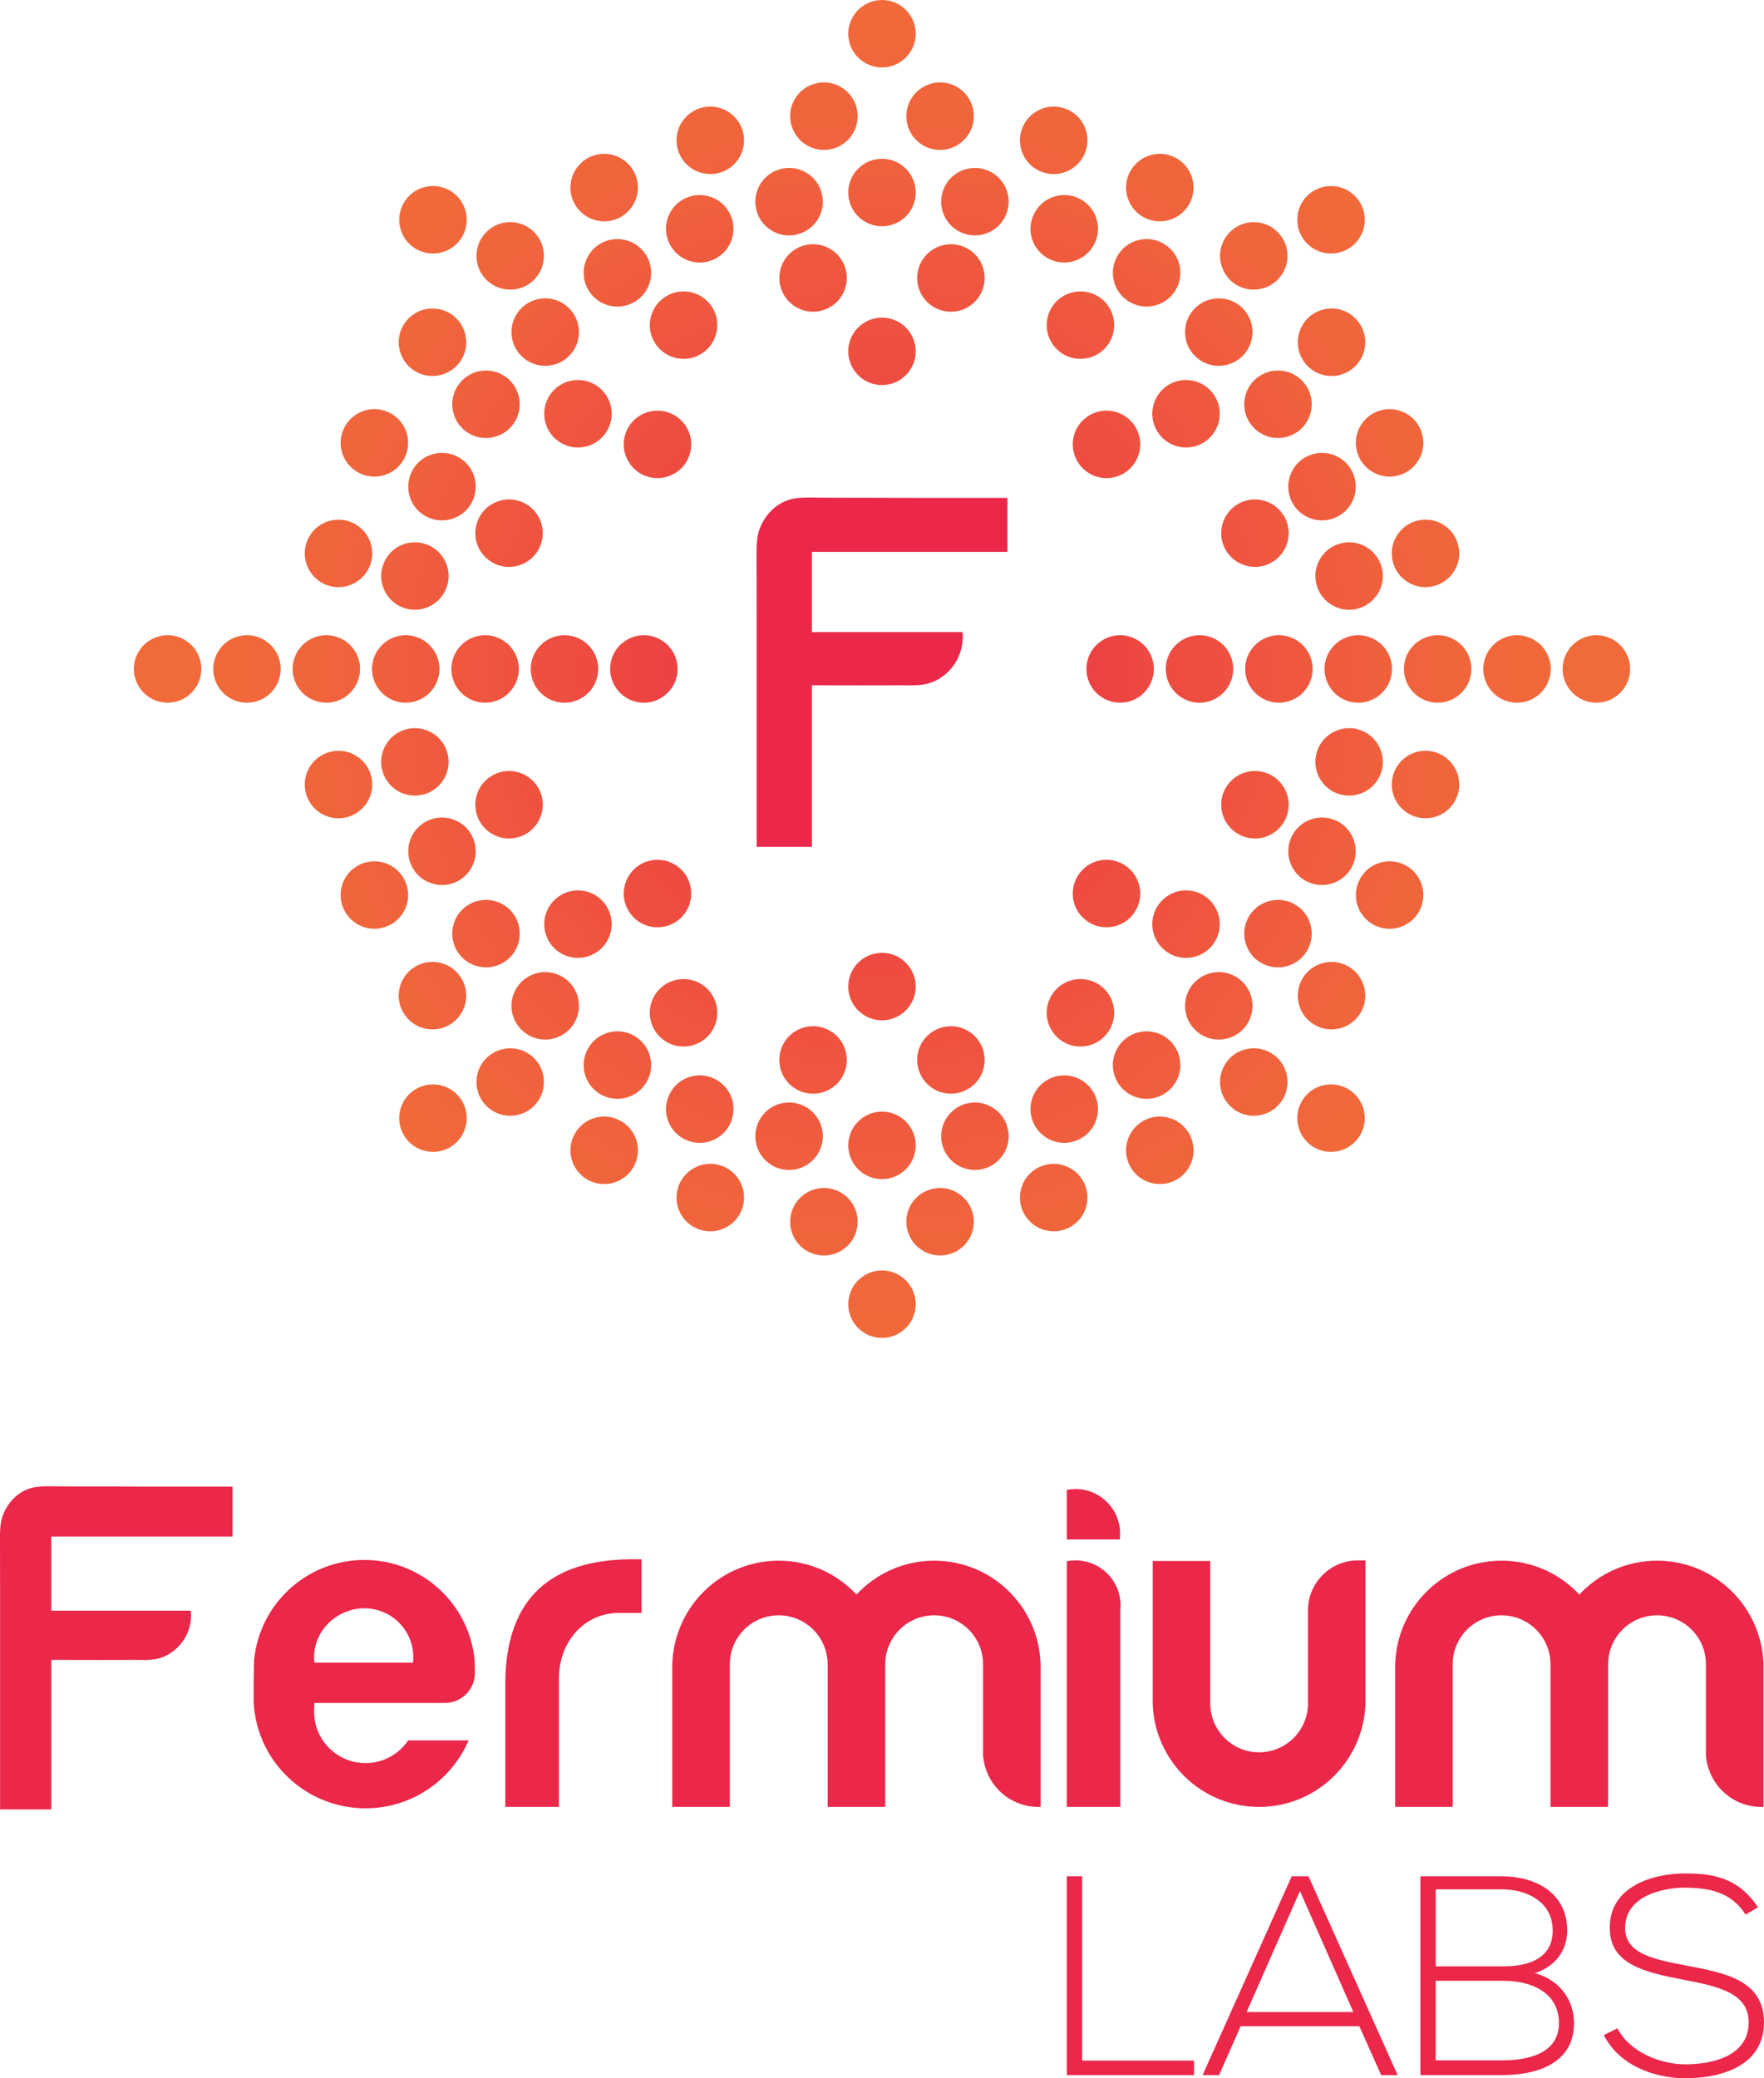 <?xml version="1.0" encoding="utf-8"?>
<!-- Generator: Adobe Illustrator 19.0.0, SVG Export Plug-In . SVG Version: 6.00 Build 0)  -->
<svg version="1.1" id="Livello_1" xmlns="http://www.w3.org/2000/svg" xmlns:xlink="http://www.w3.org/1999/xlink" x="0px" y="0px"
	 viewBox="0 0 8490.856 10000" style="enable-background:new 0 0 8490.856 10000;" xml:space="preserve">
<style type="text/css">
	.st0{fill:url(#XMLID_20_);}
	.st1{fill:url(#XMLID_21_);}
	.st2{fill:url(#XMLID_22_);}
	.st3{fill:url(#XMLID_23_);}
	.st4{fill:url(#XMLID_24_);}
	.st5{fill:url(#XMLID_25_);}
	.st6{fill:url(#XMLID_26_);}
	.st7{fill:url(#XMLID_27_);}
	.st8{fill:url(#XMLID_28_);}
	.st9{fill:url(#XMLID_29_);}
	.st10{fill:url(#XMLID_30_);}
	.st11{fill:url(#XMLID_31_);}
	.st12{fill:url(#XMLID_32_);}
	.st13{fill:url(#XMLID_33_);}
	.st14{fill:url(#XMLID_34_);}
	.st15{fill:url(#XMLID_35_);}
	.st16{fill:url(#XMLID_36_);}
	.st17{fill:url(#XMLID_37_);}
	.st18{fill:url(#XMLID_38_);}
	.st19{fill:url(#XMLID_39_);}
	.st20{fill:url(#XMLID_40_);}
	.st21{fill:url(#XMLID_41_);}
	.st22{fill:url(#XMLID_42_);}
	.st23{fill:url(#XMLID_43_);}
	.st24{fill:url(#XMLID_44_);}
	.st25{fill:url(#XMLID_45_);}
	.st26{fill:url(#XMLID_46_);}
	.st27{fill:url(#XMLID_47_);}
	.st28{fill:url(#XMLID_48_);}
	.st29{fill:url(#XMLID_49_);}
	.st30{fill:url(#XMLID_50_);}
	.st31{fill:url(#XMLID_51_);}
	.st32{fill:url(#XMLID_52_);}
	.st33{fill:url(#XMLID_53_);}
	.st34{fill:url(#XMLID_54_);}
	.st35{fill:url(#XMLID_55_);}
	.st36{fill:url(#XMLID_56_);}
	.st37{fill:url(#XMLID_57_);}
	.st38{fill:url(#XMLID_58_);}
	.st39{fill:url(#XMLID_59_);}
	.st40{fill:url(#XMLID_60_);}
	.st41{fill:url(#XMLID_61_);}
	.st42{fill:url(#XMLID_62_);}
	.st43{fill:url(#XMLID_63_);}
	.st44{fill:url(#XMLID_64_);}
	.st45{fill:url(#XMLID_65_);}
	.st46{fill:url(#XMLID_66_);}
	.st47{fill:url(#XMLID_67_);}
	.st48{fill:url(#XMLID_68_);}
	.st49{fill:url(#XMLID_69_);}
	.st50{fill:url(#XMLID_70_);}
	.st51{fill:url(#XMLID_71_);}
	.st52{fill:url(#XMLID_72_);}
	.st53{fill:url(#XMLID_73_);}
	.st54{fill:url(#XMLID_74_);}
	.st55{fill:url(#XMLID_75_);}
	.st56{fill:url(#XMLID_76_);}
	.st57{fill:url(#XMLID_77_);}
	.st58{fill:url(#XMLID_78_);}
	.st59{fill:url(#XMLID_79_);}
	.st60{fill:url(#XMLID_80_);}
	.st61{fill:url(#XMLID_81_);}
	.st62{fill:url(#XMLID_82_);}
	.st63{fill:url(#XMLID_83_);}
	.st64{fill:url(#XMLID_84_);}
	.st65{fill:url(#XMLID_85_);}
	.st66{fill:url(#XMLID_86_);}
	.st67{fill:url(#XMLID_87_);}
	.st68{fill:url(#XMLID_88_);}
	.st69{fill:url(#XMLID_89_);}
	.st70{fill:url(#XMLID_90_);}
	.st71{fill:url(#XMLID_91_);}
	.st72{fill:url(#XMLID_92_);}
	.st73{fill:url(#XMLID_93_);}
	.st74{fill:url(#XMLID_94_);}
	.st75{fill:url(#XMLID_95_);}
	.st76{fill:url(#XMLID_96_);}
	.st77{fill:url(#XMLID_97_);}
	.st78{fill:url(#XMLID_98_);}
	.st79{fill:url(#XMLID_99_);}
	.st80{fill:url(#XMLID_100_);}
	.st81{fill:url(#XMLID_101_);}
	.st82{fill:url(#XMLID_102_);}
	.st83{fill:url(#XMLID_103_);}
	.st84{fill:url(#XMLID_104_);}
	.st85{fill:url(#XMLID_105_);}
	.st86{fill:url(#XMLID_106_);}
	.st87{fill:url(#XMLID_108_);}
	.st88{fill:url(#XMLID_109_);}
	.st89{fill:url(#XMLID_110_);}
	.st90{fill:url(#XMLID_114_);}
	.st91{fill:url(#XMLID_115_);}
	.st92{fill:url(#XMLID_116_);}
	.st93{fill:url(#XMLID_117_);}
	.st94{fill:url(#XMLID_118_);}
	.st95{fill:url(#XMLID_119_);}
	.st96{fill:url(#XMLID_120_);}
	.st97{fill:url(#XMLID_121_);}
	.st98{fill:url(#XMLID_122_);}
	.st99{fill:url(#XMLID_123_);}
	.st100{fill:#EB274A;}
</style>
<g id="XMLID_2052_">
	<g id="XMLID_2053_">
		<radialGradient id="XMLID_20_" cx="4232.783" cy="3264.662" r="3256.845" gradientUnits="userSpaceOnUse">
			<stop  offset="0" style="stop-color:#EA2749"/>
			<stop  offset="0.426" style="stop-color:#EE4B41"/>
			<stop  offset="0.777" style="stop-color:#F0623C"/>
			<stop  offset="1" style="stop-color:#F16A3A"/>
		</radialGradient>
		<path id="XMLID_2054_" class="st0" d="M5553.961,3218.733c0-89.382-72.841-162.294-162.294-162.294
			c-89.515,0-162.365,72.912-162.365,162.294c0,89.648,72.85,162.561,162.365,162.561
			C5481.12,3381.293,5553.961,3308.381,5553.961,3218.733z"/>
		<radialGradient id="XMLID_21_" cx="4232.773" cy="3264.662" r="3256.873" gradientUnits="userSpaceOnUse">
			<stop  offset="0" style="stop-color:#EA2749"/>
			<stop  offset="0.426" style="stop-color:#EE4B41"/>
			<stop  offset="0.777" style="stop-color:#F0623C"/>
			<stop  offset="1" style="stop-color:#F16A3A"/>
		</radialGradient>
		<path id="XMLID_2055_" class="st1" d="M3099.11,3381.293c89.648,0,162.499-72.912,162.499-162.561
			c0-89.382-72.85-162.294-162.499-162.294c-89.453,0-162.294,72.912-162.294,162.294
			C2936.815,3308.381,3009.656,3381.293,3099.11,3381.293z"/>
		<radialGradient id="XMLID_22_" cx="4232.773" cy="3264.662" r="3256.874" gradientUnits="userSpaceOnUse">
			<stop  offset="0" style="stop-color:#EA2749"/>
			<stop  offset="0.426" style="stop-color:#EE4B41"/>
			<stop  offset="0.777" style="stop-color:#F0623C"/>
			<stop  offset="1" style="stop-color:#F16A3A"/>
		</radialGradient>
		<path id="XMLID_2056_" class="st2" d="M5936.102,3218.733c0-89.382-72.779-162.294-162.427-162.294
			c-89.515,0-162.365,72.912-162.365,162.294c0,89.648,72.85,162.561,162.365,162.561
			C5863.323,3381.293,5936.102,3308.381,5936.102,3218.733z"/>
		<radialGradient id="XMLID_23_" cx="4232.777" cy="3264.678" r="3256.856" gradientUnits="userSpaceOnUse">
			<stop  offset="0" style="stop-color:#EA2749"/>
			<stop  offset="0.426" style="stop-color:#EE4B41"/>
			<stop  offset="0.777" style="stop-color:#F0623C"/>
			<stop  offset="1" style="stop-color:#F16A3A"/>
		</radialGradient>
		<path id="XMLID_2057_" class="st3" d="M5211.402,4414.377c63.181,63.314,166.254,63.314,229.498,0
			c30.685-30.614,47.554-71.349,47.554-114.811c0-43.337-16.87-84.206-47.554-114.953c-30.614-30.614-71.412-47.475-114.749-47.475
			c-43.266,0-84.197,16.86-114.749,47.475c-30.88,30.747-47.741,71.616-47.741,114.953
			C5163.662,4343.028,5180.522,4383.763,5211.402,4414.377z"/>
		<radialGradient id="XMLID_24_" cx="4232.771" cy="3264.651" r="3256.908" gradientUnits="userSpaceOnUse">
			<stop  offset="0" style="stop-color:#EA2749"/>
			<stop  offset="0.426" style="stop-color:#EE4B41"/>
			<stop  offset="0.777" style="stop-color:#F0623C"/>
			<stop  offset="1" style="stop-color:#F16A3A"/>
		</radialGradient>
		<path id="XMLID_2058_" class="st4" d="M4245.451,4909.579c89.462,0,162.303-73.037,162.303-162.427
			c0-89.524-72.841-162.303-162.303-162.303c-89.64,0-162.427,72.779-162.427,162.303
			C4083.023,4836.542,4155.811,4909.579,4245.451,4909.579z"/>
		<radialGradient id="XMLID_25_" cx="4232.776" cy="3264.684" r="3256.845" gradientUnits="userSpaceOnUse">
			<stop  offset="0" style="stop-color:#EA2749"/>
			<stop  offset="0.426" style="stop-color:#EE4B41"/>
			<stop  offset="0.777" style="stop-color:#F0623C"/>
			<stop  offset="1" style="stop-color:#F16A3A"/>
		</radialGradient>
		<path id="XMLID_2059_" class="st5" d="M3164.626,4461.86c43.461,0,84.339-16.736,114.953-47.483
			c30.747-30.614,47.546-71.349,47.546-114.811c0-43.337-16.799-84.206-47.546-114.953c-30.614-30.614-71.491-47.475-114.953-47.475
			c-43.257,0-84.135,16.86-114.553,47.475c-30.809,30.747-47.741,71.616-47.741,114.953c0,43.461,16.932,84.197,47.546,114.811
			C3080.491,4445.124,3121.369,4461.86,3164.626,4461.86z"/>
		<radialGradient id="XMLID_26_" cx="4232.787" cy="3264.662" r="3256.909" gradientUnits="userSpaceOnUse">
			<stop  offset="0" style="stop-color:#EA2749"/>
			<stop  offset="0.426" style="stop-color:#EE4B41"/>
			<stop  offset="0.777" style="stop-color:#F0623C"/>
			<stop  offset="1" style="stop-color:#F16A3A"/>
		</radialGradient>
		<path id="XMLID_2060_" class="st6" d="M2879.601,3218.733c0-89.382-72.85-162.294-162.499-162.294
			c-89.453,0-162.427,72.912-162.427,162.294c0,89.648,72.974,162.561,162.427,162.561
			C2806.751,3381.293,2879.601,3308.381,2879.601,3218.733z"/>
		<radialGradient id="XMLID_27_" cx="4232.776" cy="3264.646" r="3256.856" gradientUnits="userSpaceOnUse">
			<stop  offset="0" style="stop-color:#EA2749"/>
			<stop  offset="0.426" style="stop-color:#EE4B41"/>
			<stop  offset="0.777" style="stop-color:#F0623C"/>
			<stop  offset="1" style="stop-color:#F16A3A"/>
		</radialGradient>
		<path id="XMLID_2061_" class="st7" d="M3279.579,2023.355c-63.376-63.314-166.325-63.314-229.701,0
			c-30.614,30.614-47.546,71.349-47.546,114.811c0,43.337,16.932,84.073,47.546,114.953c30.614,30.614,71.491,47.475,114.749,47.475
			c43.461,0,84.339-16.861,114.953-47.475c30.747-30.88,47.546-71.616,47.546-114.953
			C3327.124,2094.704,3310.326,2053.969,3279.579,2023.355z"/>
		<radialGradient id="XMLID_28_" cx="4232.771" cy="3264.66" r="3256.874" gradientUnits="userSpaceOnUse">
			<stop  offset="0" style="stop-color:#EA2749"/>
			<stop  offset="0.426" style="stop-color:#EE4B41"/>
			<stop  offset="0.777" style="stop-color:#F0623C"/>
			<stop  offset="1" style="stop-color:#F16A3A"/>
		</radialGradient>
		<path id="XMLID_2062_" class="st8" d="M4245.451,1528.286c-89.64,0-162.427,72.646-162.427,162.294
			c0,89.524,72.788,162.303,162.427,162.303c89.462,0,162.303-72.779,162.303-162.303
			C4407.753,1600.932,4334.913,1528.286,4245.451,1528.286z"/>
		<radialGradient id="XMLID_29_" cx="4232.777" cy="3264.646" r="3256.868" gradientUnits="userSpaceOnUse">
			<stop  offset="0" style="stop-color:#EA2749"/>
			<stop  offset="0.426" style="stop-color:#EE4B41"/>
			<stop  offset="0.777" style="stop-color:#F0623C"/>
			<stop  offset="1" style="stop-color:#F16A3A"/>
		</radialGradient>
		<path id="XMLID_2063_" class="st9" d="M5326.151,2300.593c43.337,0,84.135-16.861,114.749-47.475
			c30.685-30.88,47.554-71.616,47.554-114.953c0-43.461-16.87-84.197-47.554-114.811c-63.243-63.314-166.316-63.314-229.498,0
			c-30.88,30.614-47.741,71.349-47.741,114.811c0,43.337,16.861,84.073,47.741,114.953
			C5241.954,2283.732,5282.885,2300.593,5326.151,2300.593z"/>
		<radialGradient id="XMLID_30_" cx="4232.735" cy="3264.662" r="3256.942" gradientUnits="userSpaceOnUse">
			<stop  offset="0" style="stop-color:#EA2749"/>
			<stop  offset="0.426" style="stop-color:#EE4B41"/>
			<stop  offset="0.777" style="stop-color:#F0623C"/>
			<stop  offset="1" style="stop-color:#F16A3A"/>
		</radialGradient>
		<path id="XMLID_2064_" class="st10" d="M6155.814,3056.438c-89.453,0-162.374,72.912-162.374,162.294
			c0,89.648,72.921,162.561,162.374,162.561c89.64,0,162.49-72.912,162.49-162.561
			C6318.304,3129.351,6245.454,3056.438,6155.814,3056.438z"/>
		<radialGradient id="XMLID_31_" cx="4232.771" cy="3264.612" r="3256.917" gradientUnits="userSpaceOnUse">
			<stop  offset="0" style="stop-color:#EA2749"/>
			<stop  offset="0.426" style="stop-color:#EE4B41"/>
			<stop  offset="0.777" style="stop-color:#F0623C"/>
			<stop  offset="1" style="stop-color:#F16A3A"/>
		</radialGradient>
		<path id="XMLID_2065_" class="st11" d="M5985.139,4024.912c40.807,14.792,84.854,12.848,124.098-5.585
			c39.244-18.29,69.209-50.848,84.001-91.593c6.481-17.775,9.793-36.58,9.793-55.519c0-67.984-42.947-129.221-106.767-152.572
			c-40.931-14.783-84.979-12.972-124.223,5.443c-39.377,18.432-69.218,50.866-84.01,91.593c-6.677,17.908-9.793,36.722-9.793,55.536
			C5878.239,3940.191,5921.186,4001.561,5985.139,4024.912z"/>
		<radialGradient id="XMLID_32_" cx="4232.772" cy="3264.578" r="3256.977" gradientUnits="userSpaceOnUse">
			<stop  offset="0" style="stop-color:#EA2749"/>
			<stop  offset="0.426" style="stop-color:#EE4B41"/>
			<stop  offset="0.777" style="stop-color:#F0623C"/>
			<stop  offset="1" style="stop-color:#F16A3A"/>
		</radialGradient>
		<path id="XMLID_2066_" class="st12" d="M5723.074,4608.59c43.08-3.765,82.324-24.132,110.212-57.348
			c24.523-29.317,37.948-66.164,37.948-104.307c0-48.256-21.273-93.662-58.058-124.542c-33.02-27.755-75.31-41.126-118.38-37.495
			c-43.399,3.897-82.315,24.398-110.212,57.605c-24.647,29.06-38.143,66.164-38.143,104.307c0,48.256,21.149,93.404,58.058,124.285
			C5637.581,4599.117,5679.809,4612.479,5723.074,4608.59z"/>
		<radialGradient id="XMLID_33_" cx="4232.775" cy="3264.751" r="3256.781" gradientUnits="userSpaceOnUse">
			<stop  offset="0" style="stop-color:#EA2749"/>
			<stop  offset="0.426" style="stop-color:#EE4B41"/>
			<stop  offset="0.777" style="stop-color:#F0623C"/>
			<stop  offset="1" style="stop-color:#F16A3A"/>
		</radialGradient>
		<path id="XMLID_2067_" class="st13" d="M5341.263,4792.034c-44.749-77.449-144.199-104.174-221.844-59.417
			c-50.085,28.936-81.214,83.034-81.214,140.763c0,28.412,7.529,56.566,21.797,81.089c21.664,37.619,56.753,64.344,98.66,75.629
			c41.837,11.161,85.626,5.585,123.184-16.212c50.085-28.936,81.151-82.9,81.151-140.763
			C5362.998,4844.844,5355.531,4816.814,5341.263,4792.034z"/>
		<radialGradient id="XMLID_34_" cx="4232.778" cy="3264.412" r="3257.303" gradientUnits="userSpaceOnUse">
			<stop  offset="0" style="stop-color:#EA2749"/>
			<stop  offset="0.426" style="stop-color:#EE4B41"/>
			<stop  offset="0.777" style="stop-color:#F0623C"/>
			<stop  offset="1" style="stop-color:#F16A3A"/>
		</radialGradient>
		<path id="XMLID_2068_" class="st14" d="M4605.341,5260.12c77.849-13.745,134.211-80.947,134.211-159.702
			c0-9.34-0.772-19.072-2.459-28.412c-15.502-88.095-99.966-147.245-188.114-131.68c-77.653,13.877-134.282,80.823-134.282,159.702
			c0,9.474,0.906,18.938,2.593,28.412C4432.729,5216.659,4517.184,5275.693,4605.341,5260.12z"/>
		<radialGradient id="XMLID_35_" cx="4232.773" cy="3264.98" r="3256.317" gradientUnits="userSpaceOnUse">
			<stop  offset="0" style="stop-color:#EA2749"/>
			<stop  offset="0.426" style="stop-color:#EE4B41"/>
			<stop  offset="0.777" style="stop-color:#F0623C"/>
			<stop  offset="1" style="stop-color:#F16A3A"/>
		</radialGradient>
		<path id="XMLID_2069_" class="st15" d="M3885.374,5260.12c42.751,7.529,85.822-2.069,121.434-26.858
			c35.613-24.771,59.354-62.133,66.812-104.822c1.758-9.474,2.335-18.938,2.335-28.412c0-78.879-56.309-145.824-134.016-159.702
			c-42.751-7.529-85.822,2.078-121.372,26.725c-35.613,25.038-59.221,62.275-66.875,104.955c-1.492,9.34-2.335,19.072-2.335,28.412
			C3751.358,5179.173,3807.596,5246.375,3885.374,5260.12z"/>
		<radialGradient id="XMLID_36_" cx="4232.771" cy="3264.751" r="3256.771" gradientUnits="userSpaceOnUse">
			<stop  offset="0" style="stop-color:#EA2749"/>
			<stop  offset="0.426" style="stop-color:#EE4B41"/>
			<stop  offset="0.777" style="stop-color:#F0623C"/>
			<stop  offset="1" style="stop-color:#F16A3A"/>
		</radialGradient>
		<path id="XMLID_2070_" class="st16" d="M3332.309,5030.099c41.907-11.285,76.996-38.01,98.598-75.629
			c14.277-24.523,21.673-52.677,21.673-81.089c0-57.729-31.013-111.827-81.089-140.763
			c-77.645-44.758-177.281-18.033-221.977,59.417c-14.144,24.78-21.788,52.811-21.788,81.089
			c0,57.863,31.262,111.828,81.338,140.763C3246.559,5035.684,3290.34,5041.259,3332.309,5030.099z"/>
		<radialGradient id="XMLID_37_" cx="4232.788" cy="3264.657" r="3256.906" gradientUnits="userSpaceOnUse">
			<stop  offset="0" style="stop-color:#EA2749"/>
			<stop  offset="0.426" style="stop-color:#EE4B41"/>
			<stop  offset="0.777" style="stop-color:#F0623C"/>
			<stop  offset="1" style="stop-color:#F16A3A"/>
		</radialGradient>
		<path id="XMLID_2071_" class="st17" d="M2886.42,4571.096c36.705-30.88,57.987-76.029,57.987-124.285
			c0-38.143-13.629-75.247-38.019-104.307c-27.959-33.207-67.008-53.708-110.274-57.605c-43.328-3.632-85.298,9.74-118.442,37.495
			c-37.042,31.138-57.996,76.286-57.996,124.542c0,38.143,13.434,74.99,37.877,104.307
			C2715.096,4619.875,2817.716,4628.701,2886.42,4571.096z"/>
		<radialGradient id="XMLID_38_" cx="4232.805" cy="3264.612" r="3256.985" gradientUnits="userSpaceOnUse">
			<stop  offset="0" style="stop-color:#EA2749"/>
			<stop  offset="0.426" style="stop-color:#EE4B41"/>
			<stop  offset="0.777" style="stop-color:#F0623C"/>
			<stop  offset="1" style="stop-color:#F16A3A"/>
		</radialGradient>
		<path id="XMLID_2072_" class="st18" d="M2612.671,3872.216c0-18.814-3.303-37.628-9.865-55.536
			c-14.721-40.727-44.491-73.161-83.735-91.593c-39.448-18.414-83.682-20.226-124.355-5.443
			c-63.962,23.351-106.909,84.588-106.909,152.572c0,18.938,3.445,37.743,9.864,55.519c14.854,40.744,44.5,73.303,84.002,91.593
			c39.244,18.432,83.362,20.377,124.027,5.585C2569.796,4001.561,2612.671,3940.191,2612.671,3872.216z"/>
		<radialGradient id="XMLID_39_" cx="4232.725" cy="3264.662" r="3256.784" gradientUnits="userSpaceOnUse">
			<stop  offset="0" style="stop-color:#EA2749"/>
			<stop  offset="0.426" style="stop-color:#EE4B41"/>
			<stop  offset="0.777" style="stop-color:#F0623C"/>
			<stop  offset="1" style="stop-color:#F16A3A"/>
		</radialGradient>
		<path id="XMLID_2073_" class="st19" d="M2334.971,3056.438c-89.32,0-162.356,72.912-162.356,162.294
			c0,89.648,73.036,162.561,162.356,162.561c89.648,0,162.427-72.912,162.427-162.561
			C2497.398,3129.351,2424.62,3056.438,2334.971,3056.438z"/>
		<radialGradient id="XMLID_40_" cx="4232.805" cy="3264.599" r="3256.907" gradientUnits="userSpaceOnUse">
			<stop  offset="0" style="stop-color:#EA2749"/>
			<stop  offset="0.426" style="stop-color:#EE4B41"/>
			<stop  offset="0.777" style="stop-color:#F0623C"/>
			<stop  offset="1" style="stop-color:#F16A3A"/>
		</radialGradient>
		<path id="XMLID_2074_" class="st20" d="M2602.807,2621.044c6.562-17.9,9.865-36.714,9.865-55.528
			c0-67.976-42.875-129.345-106.971-152.696c-40.665-14.792-84.783-12.714-124.027,5.585c-39.501,18.29-69.147,50.848-84.002,91.593
			c-6.419,17.899-9.864,36.58-9.864,55.519c0,67.851,42.947,129.221,106.971,152.572
			C2478.984,2748.702,2572.264,2704.983,2602.807,2621.044z"/>
		<radialGradient id="XMLID_41_" cx="4232.788" cy="3264.492" r="3256.708" gradientUnits="userSpaceOnUse">
			<stop  offset="0" style="stop-color:#EA2749"/>
			<stop  offset="0.426" style="stop-color:#EE4B41"/>
			<stop  offset="0.777" style="stop-color:#F0623C"/>
			<stop  offset="1" style="stop-color:#F16A3A"/>
		</radialGradient>
		<path id="XMLID_2075_" class="st21" d="M2906.388,2095.228c24.39-29.326,38.019-66.164,38.019-104.307
			c0-48.132-21.282-93.404-57.987-124.551c-68.704-57.472-171.324-48.513-228.867,20.119
			c-24.443,29.06-37.877,66.155-37.877,104.307c0,48.256,20.954,93.662,57.996,124.409c33.144,27.888,75.114,41.135,118.442,37.362
			C2839.38,2148.678,2878.429,2128.567,2906.388,2095.228z"/>
		<radialGradient id="XMLID_42_" cx="4232.771" cy="3264.591" r="3256.78" gradientUnits="userSpaceOnUse">
			<stop  offset="0" style="stop-color:#EA2749"/>
			<stop  offset="0.426" style="stop-color:#EE4B41"/>
			<stop  offset="0.777" style="stop-color:#F0623C"/>
			<stop  offset="1" style="stop-color:#F16A3A"/>
		</radialGradient>
		<path id="XMLID_2076_" class="st22" d="M3149.514,1645.565c21.797,37.619,56.886,64.477,98.793,75.638
			c41.908,11.285,85.493,5.443,123.184-16.221c50.076-28.803,81.089-82.767,81.089-140.763c0-28.279-7.396-56.433-21.673-81.08
			c-44.758-77.449-144.395-104.05-221.844-59.292c-50.076,28.936-81.338,82.776-81.338,140.763
			C3127.726,1592.763,3135.37,1620.918,3149.514,1645.565z"/>
		<radialGradient id="XMLID_43_" cx="4232.773" cy="3264.968" r="3257.403" gradientUnits="userSpaceOnUse">
			<stop  offset="0" style="stop-color:#EA2749"/>
			<stop  offset="0.426" style="stop-color:#EE4B41"/>
			<stop  offset="0.777" style="stop-color:#F0623C"/>
			<stop  offset="1" style="stop-color:#F16A3A"/>
		</radialGradient>
		<path id="XMLID_2077_" class="st23" d="M4006.808,1204.594c-35.613-24.914-78.683-34.512-121.239-27.116
			c-77.973,13.877-134.211,81.08-134.211,159.835c0,9.474,0.844,19.072,2.335,28.288c7.653,42.804,31.262,80.042,66.875,104.822
			c35.55,24.905,78.621,34.636,121.372,26.982c77.707-13.62,134.016-80.823,134.016-159.702c0-9.474-0.577-18.938-2.335-28.412
			C4066.163,1266.479,4042.421,1229.499,4006.808,1204.594z"/>
		<radialGradient id="XMLID_44_" cx="4232.778" cy="3264.968" r="3257.359" gradientUnits="userSpaceOnUse">
			<stop  offset="0" style="stop-color:#EA2749"/>
			<stop  offset="0.426" style="stop-color:#EE4B41"/>
			<stop  offset="0.777" style="stop-color:#F0623C"/>
			<stop  offset="1" style="stop-color:#F16A3A"/>
		</radialGradient>
		<path id="XMLID_2078_" class="st24" d="M4605.341,1177.479c-42.618-7.396-85.822,2.202-121.372,27.116
			c-35.417,24.905-59.221,61.885-66.679,104.698c-1.687,9.474-2.593,18.938-2.593,28.412c0,78.879,56.628,146.082,134.282,159.702
			c42.742,7.653,85.751-2.078,121.425-26.982c35.417-24.781,59.159-62.018,66.688-104.822c1.687-9.216,2.459-18.814,2.459-28.288
			C4739.552,1258.559,4683.189,1191.356,4605.341,1177.479z"/>
		<radialGradient id="XMLID_45_" cx="4232.775" cy="3264.591" r="3256.804" gradientUnits="userSpaceOnUse">
			<stop  offset="0" style="stop-color:#EA2749"/>
			<stop  offset="0.426" style="stop-color:#EE4B41"/>
			<stop  offset="0.777" style="stop-color:#F0623C"/>
			<stop  offset="1" style="stop-color:#F16A3A"/>
		</radialGradient>
		<path id="XMLID_2079_" class="st25" d="M5060.002,1483.138c-14.268,24.905-21.797,52.802-21.797,81.08
			c0,57.996,31.129,111.961,81.214,140.763c37.557,21.664,81.276,27.506,123.121,16.221c42.032-11.161,77.059-38.019,98.723-75.638
			c14.268-24.647,21.735-52.802,21.735-80.956c0-57.987-31.066-111.828-81.151-140.763
			C5204.202,1379.088,5104.751,1405.688,5060.002,1483.138z"/>
		<radialGradient id="XMLID_46_" cx="4232.772" cy="3264.605" r="3256.842" gradientUnits="userSpaceOnUse">
			<stop  offset="0" style="stop-color:#EA2749"/>
			<stop  offset="0.426" style="stop-color:#EE4B41"/>
			<stop  offset="0.777" style="stop-color:#F0623C"/>
			<stop  offset="1" style="stop-color:#F16A3A"/>
		</radialGradient>
		<path id="XMLID_2080_" class="st26" d="M5694.796,2152.567c43.07,3.773,85.36-9.474,118.38-37.362
			c36.785-30.747,58.058-76.153,58.058-124.409c0-38.152-13.425-75.247-37.948-104.307c-27.888-33.215-67.132-53.716-110.212-57.348
			c-43.266-3.889-85.493,9.474-118.575,37.229c-36.909,31.147-58.058,76.419-58.058,124.551c0,38.143,13.62,74.981,38.143,104.307
			C5612.481,2128.567,5651.396,2148.678,5694.796,2152.567z"/>
		<radialGradient id="XMLID_47_" cx="4232.771" cy="3264.599" r="3256.853" gradientUnits="userSpaceOnUse">
			<stop  offset="0" style="stop-color:#EA2749"/>
			<stop  offset="0.426" style="stop-color:#EE4B41"/>
			<stop  offset="0.777" style="stop-color:#F0623C"/>
			<stop  offset="1" style="stop-color:#F16A3A"/>
		</radialGradient>
		<path id="XMLID_2081_" class="st27" d="M5878.239,2565.516c0,18.814,3.117,37.628,9.793,55.528
			c30.623,83.939,124.098,127.658,208.233,97.044c63.82-23.351,106.767-84.721,106.767-152.572c0-18.938-3.312-37.619-9.793-55.519
			c-14.792-40.745-44.758-73.303-84.001-91.593c-39.244-18.299-83.292-20.377-124.098-5.585
			C5921.186,2436.171,5878.239,2497.541,5878.239,2565.516z"/>
		<radialGradient id="XMLID_48_" cx="4232.836" cy="3264.662" r="3256.794" gradientUnits="userSpaceOnUse">
			<stop  offset="0" style="stop-color:#EA2749"/>
			<stop  offset="0.426" style="stop-color:#EE4B41"/>
			<stop  offset="0.777" style="stop-color:#F0623C"/>
			<stop  offset="1" style="stop-color:#F16A3A"/>
		</radialGradient>
		<path id="XMLID_2082_" class="st28" d="M6537.822,3056.438c-89.453,0-162.303,72.912-162.303,162.294
			c0,89.648,72.85,162.561,162.303,162.561c89.64,0,162.48-72.912,162.48-162.561
			C6700.302,3129.351,6627.461,3056.438,6537.822,3056.438z"/>
		<radialGradient id="XMLID_49_" cx="4232.712" cy="3264.648" r="3256.953" gradientUnits="userSpaceOnUse">
			<stop  offset="0" style="stop-color:#EA2749"/>
			<stop  offset="0.426" style="stop-color:#EE4B41"/>
			<stop  offset="0.777" style="stop-color:#F0623C"/>
			<stop  offset="1" style="stop-color:#F16A3A"/>
		</radialGradient>
		<path id="XMLID_2083_" class="st29" d="M6653.014,3697.713c2.211-10.503,3.188-21.14,3.188-31.777
			c0-77.192-54.879-144.013-130.712-159.187c-87.829-17.385-173.455,39.821-190.902,127.658
			c-1.944,10.379-3.187,21.273-3.187,31.661c0,77.192,55.075,144.253,130.783,159.187
			C6549.95,3842.765,6635.771,3785.55,6653.014,3697.713z"/>
		<radialGradient id="XMLID_50_" cx="4232.75" cy="3264.505" r="3256.998" gradientUnits="userSpaceOnUse">
			<stop  offset="0" style="stop-color:#EA2749"/>
			<stop  offset="0.426" style="stop-color:#EE4B41"/>
			<stop  offset="0.777" style="stop-color:#F0623C"/>
			<stop  offset="1" style="stop-color:#F16A3A"/>
		</radialGradient>
		<path id="XMLID_2084_" class="st30" d="M6513.556,4158.279c8.177-19.853,12.19-40.869,12.19-62.142
			c0-65.783-39.377-124.808-100.223-150.104c-40.016-16.479-84.259-16.479-124.213,0c-40.087,16.603-71.358,47.874-87.961,87.961
			c-8.302,19.977-12.333,40.736-12.333,62.009c0,66.04,39.448,124.941,100.294,150.237
			C6384.016,4280.495,6479.044,4241.047,6513.556,4158.279z"/>
		<radialGradient id="XMLID_51_" cx="4232.775" cy="3264.68" r="3256.871" gradientUnits="userSpaceOnUse">
			<stop  offset="0" style="stop-color:#EA2749"/>
			<stop  offset="0.426" style="stop-color:#EE4B41"/>
			<stop  offset="0.777" style="stop-color:#F0623C"/>
			<stop  offset="1" style="stop-color:#F16A3A"/>
		</radialGradient>
		<path id="XMLID_2085_" class="st31" d="M6061.363,4627.538c74.537,49.685,175.47,29.575,225.155-44.891
			c17.909-26.858,27.24-57.862,27.24-90.163c0-54.365-26.92-104.964-71.936-135.054c-74.537-49.694-175.461-29.584-225.413,44.757
			c-17.775,26.716-27.249,57.987-27.249,90.297C5989.161,4546.972,6016.276,4597.306,6061.363,4627.538z"/>
		<radialGradient id="XMLID_52_" cx="4232.779" cy="3264.809" r="3256.707" gradientUnits="userSpaceOnUse">
			<stop  offset="0" style="stop-color:#EA2749"/>
			<stop  offset="0.426" style="stop-color:#EE4B41"/>
			<stop  offset="0.777" style="stop-color:#F0623C"/>
			<stop  offset="1" style="stop-color:#F16A3A"/>
		</radialGradient>
		<path id="XMLID_2086_" class="st32" d="M6028.733,4839.908c0-43.328-16.799-84.197-47.421-114.944
			c-63.376-63.305-166.512-63.305-229.63,0c-30.747,30.747-47.545,71.616-47.545,114.944c0,43.204,16.798,84.073,47.545,114.687
			c63.119,63.447,166.254,63.447,229.63,0C6011.935,4923.98,6028.733,4883.112,6028.733,4839.908z"/>
		<radialGradient id="XMLID_53_" cx="4232.771" cy="3264.982" r="3256.51" gradientUnits="userSpaceOnUse">
			<stop  offset="0" style="stop-color:#EA2749"/>
			<stop  offset="0.426" style="stop-color:#EE4B41"/>
			<stop  offset="0.777" style="stop-color:#F0623C"/>
			<stop  offset="1" style="stop-color:#F16A3A"/>
		</radialGradient>
		<path id="XMLID_2087_" class="st33" d="M5609.293,5259.996c45.282-30.232,72.202-80.823,72.202-135.054
			c0-32.176-9.464-63.314-27.435-90.296c-24.132-35.941-60.846-60.464-103.269-69.023c-42.618-8.426-85.822,0.133-121.958,24.266
			c-45.21,30.223-72.131,80.69-72.131,135.179c0,32.176,9.474,63.314,27.311,90.163c24.266,35.941,60.846,60.588,103.331,69.023
			C5529.962,5292.812,5573.237,5284.119,5609.293,5259.996z"/>
		<radialGradient id="XMLID_54_" cx="4232.775" cy="3264.678" r="3256.828" gradientUnits="userSpaceOnUse">
			<stop  offset="0" style="stop-color:#EA2749"/>
			<stop  offset="0.426" style="stop-color:#EE4B41"/>
			<stop  offset="0.777" style="stop-color:#F0623C"/>
			<stop  offset="1" style="stop-color:#F16A3A"/>
		</radialGradient>
		<path id="XMLID_2088_" class="st34" d="M5060.65,5186.826c-60.979,25.295-100.418,84.063-100.418,149.97
			c0,21.531,4.155,42.29,12.457,62.275c34.316,82.644,129.408,122.074,212.246,87.695c60.846-25.171,100.09-84.063,100.09-150.095
			c0-21.282-4.155-42.041-12.324-61.894C5238.447,5192.011,5143.356,5152.572,5060.65,5186.826z"/>
		<radialGradient id="XMLID_55_" cx="4232.787" cy="3265.028" r="3256.363" gradientUnits="userSpaceOnUse">
			<stop  offset="0" style="stop-color:#EA2749"/>
			<stop  offset="0.426" style="stop-color:#EE4B41"/>
			<stop  offset="0.777" style="stop-color:#F0623C"/>
			<stop  offset="1" style="stop-color:#F16A3A"/>
		</radialGradient>
		<path id="XMLID_2089_" class="st35" d="M4661.063,5308.127c-75.824,14.916-130.704,81.862-130.704,158.929
			c0,10.628,0.968,21.398,2.912,31.91c17.518,87.829,103.34,145.043,191.106,127.525c75.691-15.174,130.766-81.986,130.766-159.054
			c0-10.77-1.163-21.406-3.241-31.786C4834.519,5347.824,4748.768,5290.609,4661.063,5308.127z"/>
		<radialGradient id="XMLID_56_" cx="4232.771" cy="3264.64" r="3256.897" gradientUnits="userSpaceOnUse">
			<stop  offset="0" style="stop-color:#EA2749"/>
			<stop  offset="0.426" style="stop-color:#EE4B41"/>
			<stop  offset="0.777" style="stop-color:#F0623C"/>
			<stop  offset="1" style="stop-color:#F16A3A"/>
		</radialGradient>
		<path id="XMLID_2090_" class="st36" d="M4245.451,5673.718c89.462,0,162.303-72.779,162.303-162.428
			c0-89.515-72.841-162.303-162.303-162.303c-89.64,0-162.427,72.788-162.427,162.303
			C4083.023,5600.938,4155.811,5673.718,4245.451,5673.718z"/>
		<radialGradient id="XMLID_57_" cx="4232.771" cy="3264.937" r="3256.45" gradientUnits="userSpaceOnUse">
			<stop  offset="0" style="stop-color:#EA2749"/>
			<stop  offset="0.426" style="stop-color:#EE4B41"/>
			<stop  offset="0.777" style="stop-color:#F0623C"/>
			<stop  offset="1" style="stop-color:#F16A3A"/>
		</radialGradient>
		<path id="XMLID_2091_" class="st37" d="M3957.38,5498.966c2.202-10.512,3.241-21.282,3.241-31.91
			c0-77.067-54.942-144.013-130.775-158.929c-42.547-8.559-85.822,0-121.887,23.999c-36.056,24.132-60.517,60.979-69.014,103.526
			c-2.202,10.379-3.178,21.016-3.178,31.786c0,77.067,54.942,143.88,130.775,159.054c42.547,8.559,85.813-0.125,121.878-24.257
			C3924.494,5578.103,3948.946,5541.389,3957.38,5498.966z"/>
		<radialGradient id="XMLID_58_" cx="4232.764" cy="3264.865" r="3256.556" gradientUnits="userSpaceOnUse">
			<stop  offset="0" style="stop-color:#EA2749"/>
			<stop  offset="0.426" style="stop-color:#EE4B41"/>
			<stop  offset="0.777" style="stop-color:#F0623C"/>
			<stop  offset="1" style="stop-color:#F16A3A"/>
		</radialGradient>
		<path id="XMLID_2092_" class="st38" d="M3306.037,5486.767c40.025,16.736,84.268,16.736,124.16,0
			c40.283-16.47,71.42-47.607,87.961-87.695c8.168-19.986,12.386-40.744,12.386-62.275c0-65.907-39.244-124.675-100.347-149.97
			c-40.025-16.612-84.135-16.612-124.346,0c-39.901,16.603-71.03,47.741-87.704,87.953c-8.302,19.853-12.457,40.611-12.457,62.018
			C3205.69,5402.704,3245.129,5461.596,3306.037,5486.767z"/>
		<radialGradient id="XMLID_59_" cx="4232.773" cy="3264.954" r="3256.479" gradientUnits="userSpaceOnUse">
			<stop  offset="0" style="stop-color:#EA2749"/>
			<stop  offset="0.426" style="stop-color:#EE4B41"/>
			<stop  offset="0.777" style="stop-color:#F0623C"/>
			<stop  offset="1" style="stop-color:#F16A3A"/>
		</radialGradient>
		<path id="XMLID_2093_" class="st39" d="M3062.005,4989.887c-36.065-24.132-79.331-32.691-121.878-24.266
			c-42.556,8.559-79.34,33.082-103.268,69.023c-17.971,26.982-27.444,58.12-27.444,90.296c0,54.231,26.92,104.822,72.007,135.054
			c74.661,49.686,175.781,29.575,225.342-44.767c17.97-26.849,27.444-57.987,27.444-90.163
			C3134.207,5070.577,3107.154,5020.11,3062.005,4989.887z"/>
		<radialGradient id="XMLID_60_" cx="4232.758" cy="3264.613" r="3256.888" gradientUnits="userSpaceOnUse">
			<stop  offset="0" style="stop-color:#EA2749"/>
			<stop  offset="0.426" style="stop-color:#EE4B41"/>
			<stop  offset="0.777" style="stop-color:#F0623C"/>
			<stop  offset="1" style="stop-color:#F16A3A"/>
		</radialGradient>
		<path id="XMLID_2094_" class="st40" d="M2739.228,4724.964c-63.314-63.181-166.325-63.181-229.701,0
			c-30.543,30.747-47.546,71.616-47.546,114.944c0,43.204,17.003,84.073,47.546,114.687c63.376,63.447,166.387,63.447,229.701,0
			c30.623-30.614,47.608-71.482,47.608-114.687C2786.836,4796.58,2769.851,4755.711,2739.228,4724.964z"/>
		<radialGradient id="XMLID_61_" cx="4232.755" cy="3264.532" r="3256.996" gradientUnits="userSpaceOnUse">
			<stop  offset="0" style="stop-color:#EA2749"/>
			<stop  offset="0.426" style="stop-color:#EE4B41"/>
			<stop  offset="0.777" style="stop-color:#F0623C"/>
			<stop  offset="1" style="stop-color:#F16A3A"/>
		</radialGradient>
		<path id="XMLID_2095_" class="st41" d="M2429.618,4627.538c45.015-30.232,71.998-80.565,71.998-135.188
			c0-32.176-9.34-63.447-27.302-90.164c-49.694-74.475-150.823-94.452-225.165-44.757c-45.21,30.09-72.193,80.689-72.193,135.054
			c0,32.301,9.527,63.305,27.302,90.163C2254.148,4657.113,2355.082,4677.223,2429.618,4627.538z"/>
		<radialGradient id="XMLID_62_" cx="4232.833" cy="3264.505" r="3257.07" gradientUnits="userSpaceOnUse">
			<stop  offset="0" style="stop-color:#EA2749"/>
			<stop  offset="0.426" style="stop-color:#EE4B41"/>
			<stop  offset="0.777" style="stop-color:#F0623C"/>
			<stop  offset="1" style="stop-color:#F16A3A"/>
		</radialGradient>
		<path id="XMLID_2096_" class="st42" d="M2189.6,4246.241c60.846-25.295,100.294-84.197,100.294-150.237
			c0-21.273-4.155-42.156-12.333-62.009c-16.603-40.087-47.874-71.358-87.961-87.961c-40.087-16.479-84.135-16.479-124.284,0
			c-60.97,25.295-100.223,84.321-100.223,150.104c0,21.273,4.155,42.289,12.262,62.142
			C2011.803,4241.047,2106.77,4280.495,2189.6,4246.241z"/>
		<radialGradient id="XMLID_63_" cx="4232.831" cy="3264.648" r="3256.944" gradientUnits="userSpaceOnUse">
			<stop  offset="0" style="stop-color:#EA2749"/>
			<stop  offset="0.426" style="stop-color:#EE4B41"/>
			<stop  offset="0.777" style="stop-color:#F0623C"/>
			<stop  offset="1" style="stop-color:#F16A3A"/>
		</radialGradient>
		<path id="XMLID_2097_" class="st43" d="M2028.602,3825.256c75.895-14.934,130.713-81.995,130.713-159.187
			c0-10.388-0.977-21.282-3.188-31.661c-17.375-87.837-102.94-145.043-190.901-127.658
			c-75.638,15.174-130.517,81.995-130.517,159.187c0,10.637,0.977,21.273,3.179,31.777
			C1855.147,3785.55,1940.774,3842.765,2028.602,3825.256z"/>
		<radialGradient id="XMLID_64_" cx="4232.771" cy="3264.662" r="3256.873" gradientUnits="userSpaceOnUse">
			<stop  offset="0" style="stop-color:#EA2749"/>
			<stop  offset="0.426" style="stop-color:#EE4B41"/>
			<stop  offset="0.777" style="stop-color:#F0623C"/>
			<stop  offset="1" style="stop-color:#F16A3A"/>
		</radialGradient>
		<path id="XMLID_2098_" class="st44" d="M1952.964,3381.293c89.453,0,162.303-72.912,162.303-162.561
			c0-89.382-72.85-162.294-162.303-162.294s-162.294,72.912-162.294,162.294C1790.67,3308.381,1863.511,3381.293,1952.964,3381.293z
			"/>
		<radialGradient id="XMLID_65_" cx="4232.831" cy="3264.587" r="3256.944" gradientUnits="userSpaceOnUse">
			<stop  offset="0" style="stop-color:#EA2749"/>
			<stop  offset="0.426" style="stop-color:#EE4B41"/>
			<stop  offset="0.777" style="stop-color:#F0623C"/>
			<stop  offset="1" style="stop-color:#F16A3A"/>
		</radialGradient>
		<path id="XMLID_2099_" class="st45" d="M1837.887,2740.019c-2.202,10.37-3.179,21.14-3.179,31.644
			c0,77.192,54.879,144.137,130.517,159.187c87.961,17.518,173.526-39.688,190.901-127.525c2.211-10.379,3.188-21.273,3.188-31.919
			c0-76.934-54.817-144.004-130.713-158.929C1940.774,2594.967,1855.147,2652.181,1837.887,2740.019z"/>
		<radialGradient id="XMLID_66_" cx="4232.833" cy="3264.744" r="3256.997" gradientUnits="userSpaceOnUse">
			<stop  offset="0" style="stop-color:#EA2749"/>
			<stop  offset="0.426" style="stop-color:#EE4B41"/>
			<stop  offset="0.777" style="stop-color:#F0623C"/>
			<stop  offset="1" style="stop-color:#F16A3A"/>
		</radialGradient>
		<path id="XMLID_2100_" class="st46" d="M2065.315,2191.491c-40.025,16.612-71.287,47.998-87.961,87.961
			c-8.106,19.853-12.262,40.736-12.262,62.142c0,65.907,39.253,124.808,100.223,149.97c40.15,16.612,84.197,16.612,124.284,0
			c40.087-16.47,71.358-47.741,87.961-87.828c8.177-19.853,12.333-40.736,12.333-62.142c0-65.907-39.448-124.808-100.294-150.104
			C2149.512,2175.012,2105.465,2175.012,2065.315,2191.491z"/>
		<radialGradient id="XMLID_67_" cx="4232.755" cy="3264.706" r="3256.876" gradientUnits="userSpaceOnUse">
			<stop  offset="0" style="stop-color:#EA2749"/>
			<stop  offset="0.426" style="stop-color:#EE4B41"/>
			<stop  offset="0.777" style="stop-color:#F0623C"/>
			<stop  offset="1" style="stop-color:#F16A3A"/>
		</radialGradient>
		<path id="XMLID_2101_" class="st47" d="M2429.618,1810.194c-74.537-49.818-175.47-29.699-225.36,44.891
			c-17.775,26.725-27.302,57.863-27.302,89.906c0,54.489,26.982,104.955,72.193,135.312c74.342,49.694,175.47,29.584,225.165-45.015
			c17.962-26.725,27.302-57.863,27.302-89.906C2501.616,1891.026,2474.634,1840.293,2429.618,1810.194z"/>
		<radialGradient id="XMLID_68_" cx="4232.758" cy="3264.532" r="3256.716" gradientUnits="userSpaceOnUse">
			<stop  offset="0" style="stop-color:#EA2749"/>
			<stop  offset="0.426" style="stop-color:#EE4B41"/>
			<stop  offset="0.777" style="stop-color:#F0623C"/>
			<stop  offset="1" style="stop-color:#F16A3A"/>
		</radialGradient>
		<path id="XMLID_2102_" class="st48" d="M2461.981,1597.948c0,43.204,17.003,84.073,47.546,114.695
			c30.623,30.614,71.554,47.608,114.758,47.608c43.586,0,84.392-16.994,114.944-47.608c30.623-30.623,47.608-71.491,47.608-114.695
			c0-43.586-16.985-84.197-47.608-114.811c-63.314-63.447-166.325-63.447-229.701,0
			C2478.984,1513.751,2461.981,1554.363,2461.981,1597.948z"/>
		<radialGradient id="XMLID_69_" cx="4232.773" cy="3264.549" r="3256.718" gradientUnits="userSpaceOnUse">
			<stop  offset="0" style="stop-color:#EA2749"/>
			<stop  offset="0.426" style="stop-color:#EE4B41"/>
			<stop  offset="0.777" style="stop-color:#F0623C"/>
			<stop  offset="1" style="stop-color:#F16A3A"/>
		</radialGradient>
		<path id="XMLID_2103_" class="st49" d="M2881.421,1177.736c-45.086,30.108-72.007,80.823-72.007,135.187
			c0,32.043,9.474,63.181,27.444,90.163c24.123,35.941,60.713,60.464,103.268,69.023c42.547,8.426,85.813-0.391,121.878-24.266
			c45.148-30.223,72.202-80.823,72.202-135.179c0-32.177-9.474-63.447-27.444-90.039c-23.928-36.065-60.846-60.713-103.26-69.148
			C2960.886,1144.92,2917.682,1153.613,2881.421,1177.736z"/>
		<radialGradient id="XMLID_70_" cx="4232.764" cy="3264.463" r="3256.587" gradientUnits="userSpaceOnUse">
			<stop  offset="0" style="stop-color:#EA2749"/>
			<stop  offset="0.426" style="stop-color:#EE4B41"/>
			<stop  offset="0.777" style="stop-color:#F0623C"/>
			<stop  offset="1" style="stop-color:#F16A3A"/>
		</radialGradient>
		<path id="XMLID_2104_" class="st50" d="M3305.851,1250.906c40.212,16.612,84.454,16.612,124.346,0
			c61.103-25.296,100.347-84.197,100.347-150.104c0-21.398-4.218-42.156-12.386-62.009
			c-34.183-82.776-129.541-122.207-212.308-87.828c-60.722,25.162-100.161,84.064-100.161,149.837
			c0,21.407,4.155,42.298,12.386,62.151C3234.821,1203.165,3265.95,1234.169,3305.851,1250.906z"/>
		<radialGradient id="XMLID_71_" cx="4232.771" cy="3264.737" r="3257.007" gradientUnits="userSpaceOnUse">
			<stop  offset="0" style="stop-color:#EA2749"/>
			<stop  offset="0.426" style="stop-color:#EE4B41"/>
			<stop  offset="0.777" style="stop-color:#F0623C"/>
			<stop  offset="1" style="stop-color:#F16A3A"/>
		</radialGradient>
		<path id="XMLID_2105_" class="st51" d="M3707.959,1105.348c36.065,24.257,79.34,32.816,121.887,24.257
			c75.833-14.916,130.775-81.995,130.775-158.929c0-10.628-1.039-21.398-3.241-31.91c-8.435-42.547-32.887-79.394-68.961-103.268
			c-36.065-24.132-79.332-32.825-121.878-24.39c-75.833,15.307-130.775,81.995-130.775,159.187c0,10.637,0.977,21.273,3.178,31.786
			C3647.442,1044.626,3671.903,1081.473,3707.959,1105.348z"/>
		<radialGradient id="XMLID_72_" cx="4232.771" cy="3264.685" r="3256.912" gradientUnits="userSpaceOnUse">
			<stop  offset="0" style="stop-color:#EA2749"/>
			<stop  offset="0.426" style="stop-color:#EE4B41"/>
			<stop  offset="0.777" style="stop-color:#F0623C"/>
			<stop  offset="1" style="stop-color:#F16A3A"/>
		</radialGradient>
		<path id="XMLID_2106_" class="st52" d="M4245.451,764.014c-89.64,0-162.427,72.779-162.427,162.427
			c0,89.515,72.788,162.303,162.427,162.303c89.462,0,162.303-72.788,162.303-162.303
			C4407.753,836.793,4334.913,764.014,4245.451,764.014z"/>
		<radialGradient id="XMLID_73_" cx="4232.787" cy="3264.417" r="3256.563" gradientUnits="userSpaceOnUse">
			<stop  offset="0" style="stop-color:#EA2749"/>
			<stop  offset="0.426" style="stop-color:#EE4B41"/>
			<stop  offset="0.777" style="stop-color:#F0623C"/>
			<stop  offset="1" style="stop-color:#F16A3A"/>
		</radialGradient>
		<path id="XMLID_2107_" class="st53" d="M4533.272,938.765c-1.944,10.512-2.912,21.282-2.912,31.91
			c0,76.934,54.879,144.013,130.704,158.929c87.704,17.518,173.455-39.697,190.839-127.525c2.078-10.512,3.241-21.149,3.241-31.786
			c0-77.192-55.075-143.88-130.766-159.187C4636.612,793.722,4550.79,850.937,4533.272,938.765z"/>
		<radialGradient id="XMLID_74_" cx="4232.775" cy="3264.632" r="3256.804" gradientUnits="userSpaceOnUse">
			<stop  offset="0" style="stop-color:#EA2749"/>
			<stop  offset="0.426" style="stop-color:#EE4B41"/>
			<stop  offset="0.777" style="stop-color:#F0623C"/>
			<stop  offset="1" style="stop-color:#F16A3A"/>
		</radialGradient>
		<path id="XMLID_2108_" class="st54" d="M5184.935,950.965c-82.838-34.378-177.93,5.052-212.246,87.828
			c-8.301,19.853-12.457,40.611-12.457,62.009c0,65.907,39.439,124.808,100.418,150.104c82.51,34.254,177.797-5.185,212.051-87.953
			c8.168-19.853,12.324-40.745,12.324-62.151C5285.025,1035.028,5245.781,976.127,5184.935,950.965z"/>
		<radialGradient id="XMLID_75_" cx="4232.771" cy="3264.318" r="3255.768" gradientUnits="userSpaceOnUse">
			<stop  offset="0" style="stop-color:#EA2749"/>
			<stop  offset="0.426" style="stop-color:#EE4B41"/>
			<stop  offset="0.777" style="stop-color:#F0623C"/>
			<stop  offset="1" style="stop-color:#F16A3A"/>
		</radialGradient>
		<path id="XMLID_2109_" class="st55" d="M5428.833,1447.845c74.537,49.694,175.47,29.584,225.227-44.758
			c17.971-26.982,27.435-58.12,27.435-90.163c0-54.364-26.92-105.08-72.202-135.187c-36.057-24.124-79.331-32.816-121.949-24.257
			c-42.618,8.435-79.065,33.082-103.331,69.148c-17.837,26.592-27.311,57.863-27.311,90.039
			C5356.703,1367.022,5383.623,1417.621,5428.833,1447.845z"/>
		<radialGradient id="XMLID_76_" cx="4232.779" cy="3264.532" r="3256.76" gradientUnits="userSpaceOnUse">
			<stop  offset="0" style="stop-color:#EA2749"/>
			<stop  offset="0.426" style="stop-color:#EE4B41"/>
			<stop  offset="0.777" style="stop-color:#F0623C"/>
			<stop  offset="1" style="stop-color:#F16A3A"/>
		</radialGradient>
		<path id="XMLID_2110_" class="st56" d="M5751.682,1712.644c30.614,30.614,71.358,47.608,114.749,47.608
			c43.408,0,84.206-16.994,114.882-47.608c30.623-30.623,47.421-71.491,47.421-114.695c0-43.586-16.799-84.197-47.421-114.811
			c-63.376-63.447-166.512-63.447-229.63,0c-30.747,30.614-47.545,71.225-47.545,114.811
			C5704.136,1641.152,5720.935,1682.021,5751.682,1712.644z"/>
		<radialGradient id="XMLID_77_" cx="4232.775" cy="3264.706" r="3256.881" gradientUnits="userSpaceOnUse">
			<stop  offset="0" style="stop-color:#EA2749"/>
			<stop  offset="0.426" style="stop-color:#EE4B41"/>
			<stop  offset="0.777" style="stop-color:#F0623C"/>
			<stop  offset="1" style="stop-color:#F16A3A"/>
		</radialGradient>
		<path id="XMLID_2111_" class="st57" d="M6061.363,1810.194c-45.086,30.099-72.202,80.566-72.202,135.187
			c0,32.043,9.474,63.447,27.249,89.906c49.952,74.599,150.876,94.709,225.413,45.015c45.015-30.356,71.936-80.823,71.936-135.312
			c0-32.043-9.332-63.181-27.24-89.906C6236.833,1780.495,6135.899,1760.376,6061.363,1810.194z"/>
		<radialGradient id="XMLID_78_" cx="4232.75" cy="3264.744" r="3256.945" gradientUnits="userSpaceOnUse">
			<stop  offset="0" style="stop-color:#EA2749"/>
			<stop  offset="0.426" style="stop-color:#EE4B41"/>
			<stop  offset="0.777" style="stop-color:#F0623C"/>
			<stop  offset="1" style="stop-color:#F16A3A"/>
		</radialGradient>
		<path id="XMLID_2112_" class="st58" d="M6425.523,2191.491c-40.016-16.479-84.259-16.479-124.213,0
			c-60.846,25.295-100.294,84.197-100.294,150.104c0,21.406,4.031,42.289,12.333,62.142c16.603,40.087,47.874,71.358,87.961,87.828
			c39.955,16.612,84.197,16.612,124.213,0c60.846-25.162,100.223-84.064,100.223-149.97c0-21.407-4.013-42.289-12.19-62.142
			C6496.882,2239.489,6465.611,2208.103,6425.523,2191.491z"/>
		<radialGradient id="XMLID_79_" cx="4232.712" cy="3264.587" r="3256.958" gradientUnits="userSpaceOnUse">
			<stop  offset="0" style="stop-color:#EA2749"/>
			<stop  offset="0.426" style="stop-color:#EE4B41"/>
			<stop  offset="0.777" style="stop-color:#F0623C"/>
			<stop  offset="1" style="stop-color:#F16A3A"/>
		</radialGradient>
		<path id="XMLID_2113_" class="st59" d="M6331.4,2771.405c0,10.646,1.243,21.54,3.187,31.919
			c17.447,87.837,103.073,145.043,190.902,127.525c75.833-15.049,130.712-81.995,130.712-159.187
			c0-10.504-0.977-21.273-3.188-31.644c-17.243-87.837-103.064-145.052-190.831-127.543
			C6386.475,2627.401,6331.4,2694.471,6331.4,2771.405z"/>
		<radialGradient id="XMLID_80_" cx="4232.8" cy="3264.662" r="3256.841" gradientUnits="userSpaceOnUse">
			<stop  offset="0" style="stop-color:#EA2749"/>
			<stop  offset="0.426" style="stop-color:#EE4B41"/>
			<stop  offset="0.777" style="stop-color:#F0623C"/>
			<stop  offset="1" style="stop-color:#F16A3A"/>
		</radialGradient>
		<path id="XMLID_2114_" class="st60" d="M6920.015,3056.438c-89.515,0-162.365,72.912-162.365,162.294
			c0,89.648,72.85,162.561,162.365,162.561c89.453,0,162.294-72.912,162.294-162.561
			C7082.31,3129.351,7009.468,3056.438,6920.015,3056.438z"/>
		<radialGradient id="XMLID_81_" cx="4232.749" cy="3264.595" r="3256.921" gradientUnits="userSpaceOnUse">
			<stop  offset="0" style="stop-color:#EA2749"/>
			<stop  offset="0.426" style="stop-color:#EE4B41"/>
			<stop  offset="0.777" style="stop-color:#F0623C"/>
			<stop  offset="1" style="stop-color:#F16A3A"/>
		</radialGradient>
		<path id="XMLID_2115_" class="st61" d="M6895.172,3616.118c-42.36-9.083-85.822-1.039-122.083,22.579
			c-36.394,23.6-61.298,60.065-70.381,102.478c-2.273,11.161-3.569,22.579-3.569,33.864c0,76.162,54.036,142.841,128.706,158.672
			c42.414,8.95,85.813,1.039,122.269-22.579c36.198-23.609,61.174-60.065,70.124-102.487c2.521-11.161,3.631-22.446,3.631-33.864
			C7023.87,3698.761,6969.833,3631.806,6895.172,3616.118z"/>
		<radialGradient id="XMLID_82_" cx="4232.774" cy="3264.852" r="3256.772" gradientUnits="userSpaceOnUse">
			<stop  offset="0" style="stop-color:#EA2749"/>
			<stop  offset="0.426" style="stop-color:#EE4B41"/>
			<stop  offset="0.777" style="stop-color:#F0623C"/>
			<stop  offset="1" style="stop-color:#F16A3A"/>
		</radialGradient>
		<path id="XMLID_2116_" class="st62" d="M6754.862,4158.413c-81.862-36.456-177.992,0.515-214.385,82.119
			c-9.536,21.149-14.144,43.204-14.144,66.031c0,64.22,37.752,122.34,96.458,148.417c81.667,36.589,177.938-0.382,214.324-82.252
			c9.34-20.883,14.01-43.195,14.01-66.031C6851.125,4242.734,6813.373,4184.356,6754.862,4158.413z"/>
		<radialGradient id="XMLID_83_" cx="4232.759" cy="3264.558" r="3256.977" gradientUnits="userSpaceOnUse">
			<stop  offset="0" style="stop-color:#EA2749"/>
			<stop  offset="0.426" style="stop-color:#EE4B41"/>
			<stop  offset="0.777" style="stop-color:#F0623C"/>
			<stop  offset="1" style="stop-color:#F16A3A"/>
		</radialGradient>
		<path id="XMLID_2117_" class="st63" d="M6504.535,4659.448c-72.45-52.544-174.103-36.456-226.709,36.065
			c-20.244,27.888-31.005,60.846-31.005,95.357c0,51.896,24.905,100.933,66.937,131.423c35.16,25.553,78.035,35.799,120.786,28.927
			c42.946-6.739,80.503-29.841,106.127-64.992c20.11-27.897,30.88-60.722,30.88-95.233
			C6571.552,4739.107,6546.638,4689.937,6504.535,4659.448z"/>
		<radialGradient id="XMLID_84_" cx="4232.742" cy="3264.53" r="3257.023" gradientUnits="userSpaceOnUse">
			<stop  offset="0" style="stop-color:#EA2749"/>
			<stop  offset="0.426" style="stop-color:#EE4B41"/>
			<stop  offset="0.777" style="stop-color:#F0623C"/>
			<stop  offset="1" style="stop-color:#F16A3A"/>
		</radialGradient>
		<path id="XMLID_2118_" class="st64" d="M5926.309,5085.626c-34.059,30.88-53.779,74.856-53.779,120.786
			c0,40.345,14.987,78.878,41.908,108.587c28.998,32.301,68.766,51.248,112.094,53.45c43.328,2.468,85.041-12.324,117.084-41.25
			c34.316-30.747,53.778-74.865,53.778-120.786c0-40.212-14.916-78.746-41.774-108.72
			C6095.741,5031.271,5992.801,5025.819,5926.309,5085.626z"/>
		<radialGradient id="XMLID_85_" cx="4232.777" cy="3264.988" r="3256.526" gradientUnits="userSpaceOnUse">
			<stop  offset="0" style="stop-color:#EA2749"/>
			<stop  offset="0.426" style="stop-color:#EE4B41"/>
			<stop  offset="0.777" style="stop-color:#F0623C"/>
			<stop  offset="1" style="stop-color:#F16A3A"/>
		</radialGradient>
		<path id="XMLID_2119_" class="st65" d="M5624.609,5378.18c-41.899-11.285-85.626-5.451-123.121,16.222
			c-50.014,28.927-81.276,83.025-81.276,140.888c0,28.154,7.653,56.309,21.797,80.956c44.882,77.582,144.323,104.307,221.844,59.55
			c50.076-28.927,81.151-82.901,81.151-140.764c0-28.412-7.529-56.433-21.602-81.081
			C5701.605,5416.323,5666.57,5389.341,5624.609,5378.18z"/>
		<radialGradient id="XMLID_86_" cx="4232.777" cy="3264.733" r="3256.832" gradientUnits="userSpaceOnUse">
			<stop  offset="0" style="stop-color:#EA2749"/>
			<stop  offset="0.426" style="stop-color:#EE4B41"/>
			<stop  offset="0.777" style="stop-color:#F0623C"/>
			<stop  offset="1" style="stop-color:#F16A3A"/>
		</radialGradient>
		<path id="XMLID_2120_" class="st66" d="M5021.789,5608.077c-67.203,21.789-112.28,83.806-112.28,154.383
			c0,17.118,2.654,33.863,7.973,50.209c27.64,85.103,119.428,131.938,204.53,104.174c67.203-21.797,112.29-83.682,112.29-154.25
			c0-17.127-2.664-33.997-7.982-50.218C5198.75,5627.14,5106.962,5580.438,5021.789,5608.077z"/>
		<radialGradient id="XMLID_87_" cx="4232.775" cy="3264.704" r="3256.833" gradientUnits="userSpaceOnUse">
			<stop  offset="0" style="stop-color:#EA2749"/>
			<stop  offset="0.426" style="stop-color:#EE4B41"/>
			<stop  offset="0.777" style="stop-color:#F0623C"/>
			<stop  offset="1" style="stop-color:#F16A3A"/>
		</radialGradient>
		<path id="XMLID_2121_" class="st67" d="M4508.101,5717.179c-83.025,8.826-145.558,78.23-145.558,161.397
			c0,5.7,0.32,11.409,0.906,16.985c9.412,89.133,89.515,154.001,178.587,144.528c82.962-8.559,145.3-77.964,145.3-161.255
			c0-5.718-0.195-11.294-0.844-17.127C4677.019,5772.707,4597.039,5707.838,4508.101,5717.179z"/>
		<radialGradient id="XMLID_88_" cx="4232.779" cy="3264.837" r="3256.652" gradientUnits="userSpaceOnUse">
			<stop  offset="0" style="stop-color:#EA2749"/>
			<stop  offset="0.426" style="stop-color:#EE4B41"/>
			<stop  offset="0.777" style="stop-color:#F0623C"/>
			<stop  offset="1" style="stop-color:#F16A3A"/>
		</radialGradient>
		<path id="XMLID_2122_" class="st68" d="M4127.328,5895.562c0.524-5.576,0.915-11.285,0.915-16.985
			c0-83.167-62.595-152.572-145.434-161.397c-43.009-4.537-85.431,8.178-119.161,35.417c-33.668,27.24-54.817,66.04-59.221,109.11
			c-0.657,5.833-1.048,11.409-1.048,17.127c0,83.291,62.595,152.696,145.567,161.255c43.071,4.67,85.298-7.911,119.028-35.284
			C4101.775,5977.556,4122.924,5938.898,4127.328,5895.562z"/>
		<radialGradient id="XMLID_89_" cx="4232.754" cy="3264.733" r="3256.814" gradientUnits="userSpaceOnUse">
			<stop  offset="0" style="stop-color:#EA2749"/>
			<stop  offset="0.426" style="stop-color:#EE4B41"/>
			<stop  offset="0.777" style="stop-color:#F0623C"/>
			<stop  offset="1" style="stop-color:#F16A3A"/>
		</radialGradient>
		<path id="XMLID_2123_" class="st69" d="M3469.122,5608.077c-85.174-27.64-176.9,19.062-204.655,104.298
			c-5.194,16.222-8.044,33.091-8.044,50.218c0,70.568,45.273,132.453,112.28,154.25c85.307,27.764,176.962-19.072,204.717-104.174
			c5.203-16.346,7.982-33.091,7.982-50.076C3581.402,5691.883,3536.316,5629.866,3469.122,5608.077z"/>
		<radialGradient id="XMLID_90_" cx="4232.767" cy="3264.988" r="3256.491" gradientUnits="userSpaceOnUse">
			<stop  offset="0" style="stop-color:#EA2749"/>
			<stop  offset="0.426" style="stop-color:#EE4B41"/>
			<stop  offset="0.777" style="stop-color:#F0623C"/>
			<stop  offset="1" style="stop-color:#F16A3A"/>
		</radialGradient>
		<path id="XMLID_2124_" class="st70" d="M2989.36,5394.402c-37.566-21.673-81.347-27.506-123.184-16.222
			c-41.979,11.161-76.934,38.143-98.669,75.771c-14.33,24.647-21.788,52.669-21.788,81.081c0,57.863,31.067,111.836,81.338,140.764
			c77.449,44.757,176.9,18.032,221.657-59.55c14.268-24.647,21.859-52.802,21.859-80.956
			C3070.573,5477.169,3039.374,5423.329,2989.36,5394.402z"/>
		<radialGradient id="XMLID_91_" cx="4232.79" cy="3264.617" r="3256.943" gradientUnits="userSpaceOnUse">
			<stop  offset="0" style="stop-color:#EA2749"/>
			<stop  offset="0.426" style="stop-color:#EE4B41"/>
			<stop  offset="0.777" style="stop-color:#F0623C"/>
			<stop  offset="1" style="stop-color:#F16A3A"/>
		</radialGradient>
		<path id="XMLID_2125_" class="st71" d="M2335.104,5097.826c-26.92,29.841-41.712,68.375-41.712,108.587
			c0,45.921,19.586,90.039,53.708,120.786c32.301,28.927,73.818,43.719,117.217,41.25c43.266-2.202,83.158-21.149,112.094-53.45
			c26.982-29.708,41.712-68.242,41.712-108.587c0-45.93-19.586-89.906-53.645-120.786
			C2497.985,5025.819,2395.169,5031.271,2335.104,5097.826z"/>
		<radialGradient id="XMLID_92_" cx="4232.796" cy="3264.556" r="3256.988" gradientUnits="userSpaceOnUse">
			<stop  offset="0" style="stop-color:#EA2749"/>
			<stop  offset="0.426" style="stop-color:#EE4B41"/>
			<stop  offset="0.777" style="stop-color:#F0623C"/>
			<stop  offset="1" style="stop-color:#F16A3A"/>
		</radialGradient>
		<path id="XMLID_2126_" class="st72" d="M2056.232,4951.22c42.875,6.872,85.822-3.374,121.044-28.927
			c41.774-30.49,66.884-79.527,66.884-131.423c0-34.512-10.77-67.47-31.076-95.357c-25.491-35.16-63.181-58.12-105.932-65.125
			c-43-6.624-85.813,3.631-120.911,29.06c-41.908,30.489-67.008,79.66-67.008,131.547c0,34.512,10.77,67.336,31.076,95.233
			C1975.924,4921.379,2013.295,4944.481,2056.232,4951.22z"/>
		<radialGradient id="XMLID_93_" cx="4232.823" cy="3264.852" r="3256.8" gradientUnits="userSpaceOnUse">
			<stop  offset="0" style="stop-color:#EA2749"/>
			<stop  offset="0.426" style="stop-color:#EE4B41"/>
			<stop  offset="0.777" style="stop-color:#F0623C"/>
			<stop  offset="1" style="stop-color:#F16A3A"/>
		</radialGradient>
		<path id="XMLID_2127_" class="st73" d="M1950.434,4240.532c-36.385-81.604-132.524-118.575-214.315-82.119
			c-58.582,25.943-96.53,84.321-96.53,148.283c0,22.836,4.866,45.148,14.144,66.031c36.651,81.871,132.586,118.842,214.386,82.252
			c58.573-26.077,96.334-84.197,96.334-148.417C1964.453,4283.736,1959.712,4261.681,1950.434,4240.532z"/>
		<radialGradient id="XMLID_94_" cx="4232.711" cy="3264.611" r="3256.818" gradientUnits="userSpaceOnUse">
			<stop  offset="0" style="stop-color:#EA2749"/>
			<stop  offset="0.426" style="stop-color:#EE4B41"/>
			<stop  offset="0.777" style="stop-color:#F0623C"/>
			<stop  offset="1" style="stop-color:#F16A3A"/>
		</radialGradient>
		<path id="XMLID_2128_" class="st74" d="M1791.833,3775.038c0-11.285-1.358-22.703-3.631-33.864
			c-18.681-87.562-105.151-143.738-192.651-125.057c-74.67,15.689-128.697,82.643-128.697,158.663
			c0,11.418,1.287,22.703,3.631,33.864c8.95,42.422,34.112,78.878,70.373,102.487c36.394,23.617,79.793,31.528,122.216,22.579
			C1737.602,3917.879,1791.833,3851.2,1791.833,3775.038z"/>
		<radialGradient id="XMLID_95_" cx="4232.72" cy="3264.662" r="3256.805" gradientUnits="userSpaceOnUse">
			<stop  offset="0" style="stop-color:#EA2749"/>
			<stop  offset="0.426" style="stop-color:#EE4B41"/>
			<stop  offset="0.777" style="stop-color:#F0623C"/>
			<stop  offset="1" style="stop-color:#F16A3A"/>
		</radialGradient>
		<path id="XMLID_2129_" class="st75" d="M1733.189,3218.733c0-89.382-72.779-162.294-162.232-162.294
			c-89.649,0-162.49,72.912-162.49,162.294c0,89.648,72.841,162.561,162.49,162.561
			C1660.41,3381.293,1733.189,3308.381,1733.189,3218.733z"/>
		<radialGradient id="XMLID_96_" cx="4232.711" cy="3264.736" r="3256.819" gradientUnits="userSpaceOnUse">
			<stop  offset="0" style="stop-color:#EA2749"/>
			<stop  offset="0.426" style="stop-color:#EE4B41"/>
			<stop  offset="0.777" style="stop-color:#F0623C"/>
			<stop  offset="1" style="stop-color:#F16A3A"/>
		</radialGradient>
		<path id="XMLID_2130_" class="st76" d="M1595.551,2821.614c87.695,18.681,173.97-37.495,192.651-125.057
			c2.273-11.16,3.631-22.445,3.631-33.863c0-76.286-54.231-142.965-128.759-158.672c-87.509-18.681-173.907,37.362-192.588,125.066
			c-2.344,11.161-3.631,22.446-3.631,33.864C1466.854,2738.971,1520.881,2805.792,1595.551,2821.614z"/>
		<radialGradient id="XMLID_97_" cx="4232.823" cy="3264.702" r="3256.94" gradientUnits="userSpaceOnUse">
			<stop  offset="0" style="stop-color:#EA2749"/>
			<stop  offset="0.426" style="stop-color:#EE4B41"/>
			<stop  offset="0.777" style="stop-color:#F0623C"/>
			<stop  offset="1" style="stop-color:#F16A3A"/>
		</radialGradient>
		<path id="XMLID_2131_" class="st77" d="M1736.119,2279.319c81.791,36.589,177.93-0.515,214.315-82.377
			c9.278-20.759,14.02-43.08,14.02-65.782c0-64.211-37.761-122.331-96.334-148.541c-39.564-17.642-83.806-18.814-124.222-3.116
			c-40.407,15.44-72.521,45.797-90.163,85.502c-9.278,20.883-14.144,43.195-14.144,66.031
			C1639.589,2194.998,1677.537,2253.242,1736.119,2279.319z"/>
		<radialGradient id="XMLID_98_" cx="4232.796" cy="3264.697" r="3256.935" gradientUnits="userSpaceOnUse">
			<stop  offset="0" style="stop-color:#EA2749"/>
			<stop  offset="0.426" style="stop-color:#EE4B41"/>
			<stop  offset="0.777" style="stop-color:#F0623C"/>
			<stop  offset="1" style="stop-color:#F16A3A"/>
		</radialGradient>
		<path id="XMLID_2132_" class="st78" d="M1986.242,1778.284c72.459,52.544,174.041,36.323,226.842-35.941
			c20.306-28.012,31.076-61.103,31.076-95.482c0-51.763-25.109-100.933-66.884-131.423c-35.222-25.553-78.168-35.675-121.044-29.06
			c-42.742,6.748-80.308,29.974-105.799,64.992c-20.43,28.03-31.2,60.846-31.2,95.366
			C1919.234,1698.5,1944.334,1747.661,1986.242,1778.284z"/>
		<radialGradient id="XMLID_99_" cx="4232.79" cy="3264.676" r="3256.919" gradientUnits="userSpaceOnUse">
			<stop  offset="0" style="stop-color:#EA2749"/>
			<stop  offset="0.426" style="stop-color:#EE4B41"/>
			<stop  offset="0.777" style="stop-color:#F0623C"/>
			<stop  offset="1" style="stop-color:#F16A3A"/>
		</radialGradient>
		<path id="XMLID_2133_" class="st79" d="M2564.477,1352.096c34.059-30.871,53.645-74.981,53.645-120.777
			c0-40.345-14.73-78.879-41.712-108.711c-28.936-32.177-68.828-51.124-112.094-53.592c-43.399-2.202-84.916,12.59-117.217,41.65
			c-34.121,30.614-53.708,74.732-53.708,120.653c0,40.212,14.792,78.745,41.712,108.587
			C2394.974,1406.585,2497.985,1411.912,2564.477,1352.096z"/>
		<radialGradient id="XMLID_100_" cx="4232.767" cy="3264.517" r="3256.738" gradientUnits="userSpaceOnUse">
			<stop  offset="0" style="stop-color:#EA2749"/>
			<stop  offset="0.426" style="stop-color:#EE4B41"/>
			<stop  offset="0.777" style="stop-color:#F0623C"/>
			<stop  offset="1" style="stop-color:#F16A3A"/>
		</radialGradient>
		<path id="XMLID_2134_" class="st80" d="M2989.36,1043.33c50.014-29.06,81.214-83.025,81.214-140.888
			c0-28.154-7.591-56.309-21.859-80.956c-21.602-37.628-56.7-64.486-98.607-75.638c-41.774-11.285-85.493-5.576-123.05,16.088
			c-50.271,28.927-81.338,82.901-81.338,140.763c0,28.412,7.458,56.433,21.788,81.081
			C2812.203,1061.371,2911.84,1088.088,2989.36,1043.33z"/>
		<radialGradient id="XMLID_101_" cx="4232.754" cy="3264.747" r="3256.986" gradientUnits="userSpaceOnUse">
			<stop  offset="0" style="stop-color:#EA2749"/>
			<stop  offset="0.426" style="stop-color:#EE4B41"/>
			<stop  offset="0.777" style="stop-color:#F0623C"/>
			<stop  offset="1" style="stop-color:#F16A3A"/>
		</radialGradient>
		<path id="XMLID_2135_" class="st81" d="M3368.703,520.755c-67.008,21.797-112.28,83.815-112.28,154.383
			c0,16.87,2.85,33.863,8.044,50.218c27.755,85.236,119.481,131.805,204.655,104.298c67.194-21.788,112.28-83.806,112.28-154.516
			c0-16.985-2.779-33.988-7.982-50.076C3545.665,539.96,3454.01,493.124,3368.703,520.755z"/>
		<radialGradient id="XMLID_102_" cx="4232.779" cy="3264.656" r="3256.88" gradientUnits="userSpaceOnUse">
			<stop  offset="0" style="stop-color:#EA2749"/>
			<stop  offset="0.426" style="stop-color:#EE4B41"/>
			<stop  offset="0.777" style="stop-color:#F0623C"/>
			<stop  offset="1" style="stop-color:#F16A3A"/>
		</radialGradient>
		<path id="XMLID_2136_" class="st82" d="M3982.809,720.553c82.838-8.825,145.434-78.23,145.434-161.522
			c0-5.709-0.391-11.418-0.915-17.127c-4.404-43.071-25.553-81.729-59.354-109.235c-33.73-27.116-75.957-39.697-119.028-35.284
			c-82.972,8.817-145.567,78.222-145.567,161.513c0,5.718,0.391,11.285,1.048,17.127
			C3813.696,665.025,3893.747,729.893,3982.809,720.553z"/>
		<radialGradient id="XMLID_103_" cx="4232.775" cy="3264.727" r="3256.977" gradientUnits="userSpaceOnUse">
			<stop  offset="0" style="stop-color:#EA2749"/>
			<stop  offset="0.426" style="stop-color:#EE4B41"/>
			<stop  offset="0.777" style="stop-color:#F0623C"/>
			<stop  offset="1" style="stop-color:#F16A3A"/>
		</radialGradient>
		<path id="XMLID_2137_" class="st83" d="M4363.449,541.904c-0.586,5.709-0.906,11.418-0.906,17.127
			c0,83.291,62.533,152.696,145.558,161.522c88.938,9.34,168.917-55.528,178.391-144.528c0.648-5.842,0.844-11.409,0.844-17.127
			c0-83.291-62.338-152.696-145.3-161.513C4452.964,388.169,4372.86,452.904,4363.449,541.904z"/>
		<radialGradient id="XMLID_104_" cx="4232.777" cy="3264.747" r="3256.99" gradientUnits="userSpaceOnUse">
			<stop  offset="0" style="stop-color:#EA2749"/>
			<stop  offset="0.426" style="stop-color:#EE4B41"/>
			<stop  offset="0.777" style="stop-color:#F0623C"/>
			<stop  offset="1" style="stop-color:#F16A3A"/>
		</radialGradient>
		<path id="XMLID_2138_" class="st84" d="M5021.789,829.655c85.173,27.506,176.962-19.063,204.53-104.298
			c5.318-16.355,7.982-33.348,7.982-50.218c0-70.568-45.086-132.586-112.29-154.383c-85.103-27.631-176.891,19.205-204.53,104.307
			c-5.318,16.088-7.973,33.091-7.973,50.209C4909.508,745.848,4954.585,807.866,5021.789,829.655z"/>
		<radialGradient id="XMLID_105_" cx="4232.777" cy="3264.517" r="3256.77" gradientUnits="userSpaceOnUse">
			<stop  offset="0" style="stop-color:#EA2749"/>
			<stop  offset="0.426" style="stop-color:#EE4B41"/>
			<stop  offset="0.777" style="stop-color:#F0623C"/>
			<stop  offset="1" style="stop-color:#F16A3A"/>
		</radialGradient>
		<path id="XMLID_2139_" class="st85" d="M5501.488,1043.33c77.582,44.758,177.024,18.042,221.915-59.55
			c14.073-24.647,21.602-52.669,21.602-81.081c0-57.863-31.076-111.836-81.151-140.763c-37.557-21.664-81.347-27.373-123.184-16.088
			c-41.908,11.152-76.872,38.01-98.66,75.638c-14.144,24.647-21.797,52.802-21.797,80.956
			C5420.212,960.305,5451.474,1014.27,5501.488,1043.33z"/>
		<radialGradient id="XMLID_106_" cx="4232.742" cy="3264.676" r="3256.93" gradientUnits="userSpaceOnUse">
			<stop  offset="0" style="stop-color:#EA2749"/>
			<stop  offset="0.426" style="stop-color:#EE4B41"/>
			<stop  offset="0.777" style="stop-color:#F0623C"/>
			<stop  offset="1" style="stop-color:#F16A3A"/>
		</radialGradient>
		<path id="XMLID_2140_" class="st86" d="M6155.619,1339.906c26.858-29.841,41.774-68.375,41.774-108.587
			c0-45.921-19.462-90.039-53.778-120.653c-32.043-29.06-73.756-43.852-117.084-41.65c-43.328,2.468-83.096,21.415-112.094,53.592
			c-26.92,29.833-41.908,68.366-41.908,108.711c0,45.796,19.72,89.906,53.779,120.777
			C5992.801,1411.912,6095.741,1406.585,6155.619,1339.906z"/>
		<radialGradient id="XMLID_108_" cx="4232.759" cy="3264.697" r="3256.937" gradientUnits="userSpaceOnUse">
			<stop  offset="0" style="stop-color:#EA2749"/>
			<stop  offset="0.426" style="stop-color:#EE4B41"/>
			<stop  offset="0.777" style="stop-color:#F0623C"/>
			<stop  offset="1" style="stop-color:#F16A3A"/>
		</radialGradient>
		<path id="XMLID_2141_" class="st87" d="M6434.544,1486.378c-42.751-6.615-85.626,3.507-120.786,29.06
			c-42.032,30.49-66.937,79.66-66.937,131.423c0,34.378,10.761,67.469,31.005,95.482c52.606,72.264,154.259,88.485,226.709,35.941
			c42.103-30.623,67.017-79.784,67.017-131.547c0-34.521-10.77-67.336-30.88-95.366
			C6515.048,1516.353,6477.491,1493.126,6434.544,1486.378z"/>
		<radialGradient id="XMLID_109_" cx="4232.774" cy="3264.702" r="3256.889" gradientUnits="userSpaceOnUse">
			<stop  offset="0" style="stop-color:#EA2749"/>
			<stop  offset="0.426" style="stop-color:#EE4B41"/>
			<stop  offset="0.777" style="stop-color:#F0623C"/>
			<stop  offset="1" style="stop-color:#F16A3A"/>
		</radialGradient>
		<path id="XMLID_2142_" class="st88" d="M6540.477,2196.943c36.394,81.862,132.523,118.966,214.385,82.377
			c58.511-26.077,96.263-84.321,96.263-148.284c0-22.836-4.67-45.148-14.01-66.031c-17.775-39.706-49.686-70.062-90.297-85.502
			c-40.416-15.698-84.455-14.526-124.027,3.116c-58.706,26.21-96.458,84.33-96.458,148.541
			C6526.333,2153.863,6530.94,2176.184,6540.477,2196.943z"/>
		<radialGradient id="XMLID_110_" cx="4232.749" cy="3264.727" r="3256.923" gradientUnits="userSpaceOnUse">
			<stop  offset="0" style="stop-color:#EA2749"/>
			<stop  offset="0.426" style="stop-color:#EE4B41"/>
			<stop  offset="0.777" style="stop-color:#F0623C"/>
			<stop  offset="1" style="stop-color:#F16A3A"/>
		</radialGradient>
		<path id="XMLID_2143_" class="st89" d="M6699.139,2662.694c0,11.285,1.296,22.703,3.569,33.863
			c18.485,87.562,105.018,143.738,192.464,125.057c74.661-15.822,128.697-82.643,128.697-158.663c0-11.418-1.11-22.703-3.631-33.864
			c-8.95-42.68-33.926-78.878-70.124-102.487c-36.456-23.617-79.855-31.528-122.269-22.579
			C6753.175,2519.729,6699.139,2586.408,6699.139,2662.694z"/>
		<radialGradient id="XMLID_114_" cx="4232.773" cy="3264.662" r="3256.867" gradientUnits="userSpaceOnUse">
			<stop  offset="0" style="stop-color:#EA2749"/>
			<stop  offset="0.426" style="stop-color:#EE4B41"/>
			<stop  offset="0.777" style="stop-color:#F0623C"/>
			<stop  offset="1" style="stop-color:#F16A3A"/>
		</radialGradient>
		<path id="XMLID_2144_" class="st90" d="M7301.96,3056.438c-89.453,0-162.303,72.912-162.303,162.294
			c0,89.648,72.85,162.561,162.303,162.561c89.648,0,162.49-72.912,162.49-162.561
			C7464.45,3129.351,7391.608,3056.438,7301.96,3056.438z"/>
		<radialGradient id="XMLID_115_" cx="4232.809" cy="3264.593" r="3256.876" gradientUnits="userSpaceOnUse">
			<stop  offset="0" style="stop-color:#EA2749"/>
			<stop  offset="0.426" style="stop-color:#EE4B41"/>
			<stop  offset="0.777" style="stop-color:#F0623C"/>
			<stop  offset="1" style="stop-color:#F16A3A"/>
		</radialGradient>
		<path id="XMLID_2145_" class="st91" d="M6291.836,5265.305c-30.614,30.756-47.545,71.491-47.545,114.953
			c0,43.337,16.932,84.064,47.545,114.687c63.376,63.447,166.45,63.447,229.693,0c30.747-30.623,47.679-71.349,47.679-114.687
			c0-43.461-16.932-84.197-47.679-114.953C6458.286,5202.133,6355.213,5202.133,6291.836,5265.305z"/>
		<radialGradient id="XMLID_116_" cx="4232.771" cy="3264.67" r="3256.86" gradientUnits="userSpaceOnUse">
			<stop  offset="0" style="stop-color:#EA2749"/>
			<stop  offset="0.426" style="stop-color:#EE4B41"/>
			<stop  offset="0.777" style="stop-color:#F0623C"/>
			<stop  offset="1" style="stop-color:#F16A3A"/>
		</radialGradient>
		<path id="XMLID_2146_" class="st92" d="M4245.451,6113.134c-89.64,0-162.427,72.912-162.427,162.303
			c0,89.506,72.788,162.294,162.427,162.294c89.462,0,162.303-72.788,162.303-162.294
			C4407.753,6186.046,4334.913,6113.134,4245.451,6113.134z"/>
		<radialGradient id="XMLID_117_" cx="4232.777" cy="3264.593" r="3256.905" gradientUnits="userSpaceOnUse">
			<stop  offset="0" style="stop-color:#EA2749"/>
			<stop  offset="0.426" style="stop-color:#EE4B41"/>
			<stop  offset="0.777" style="stop-color:#F0623C"/>
			<stop  offset="1" style="stop-color:#F16A3A"/>
		</radialGradient>
		<path id="XMLID_2147_" class="st93" d="M1969.248,5265.305c-30.809,30.756-47.546,71.491-47.546,114.953
			c0,43.337,16.736,84.064,47.546,114.687c63.181,63.447,166.316,63.447,229.693,0c30.623-30.623,47.554-71.349,47.554-114.687
			c0-43.461-16.932-84.197-47.554-114.953C2135.564,5202.133,2032.429,5202.133,1969.248,5265.305z"/>
		<radialGradient id="XMLID_118_" cx="4232.767" cy="3264.662" r="3256.874" gradientUnits="userSpaceOnUse">
			<stop  offset="0" style="stop-color:#EA2749"/>
			<stop  offset="0.426" style="stop-color:#EE4B41"/>
			<stop  offset="0.777" style="stop-color:#F0623C"/>
			<stop  offset="1" style="stop-color:#F16A3A"/>
		</radialGradient>
		<path id="XMLID_2148_" class="st94" d="M1188.755,3056.438c-89.444,0-162.294,72.912-162.294,162.294
			c0,89.648,72.85,162.561,162.294,162.561c89.648,0,162.303-72.912,162.303-162.561
			C1351.058,3129.351,1278.403,3056.438,1188.755,3056.438z"/>
		<radialGradient id="XMLID_119_" cx="4232.777" cy="3264.863" r="3257.054" gradientUnits="userSpaceOnUse">
			<stop  offset="0" style="stop-color:#EA2749"/>
			<stop  offset="0.426" style="stop-color:#EE4B41"/>
			<stop  offset="0.777" style="stop-color:#F0623C"/>
			<stop  offset="1" style="stop-color:#F16A3A"/>
		</radialGradient>
		<path id="XMLID_2149_" class="st95" d="M2083.996,1219.768c43.337,0,84.135-16.728,114.944-47.341
			c30.623-30.756,47.554-71.625,47.554-114.953c0-43.337-16.932-84.197-47.554-114.944c-63.376-63.19-166.511-63.19-229.693,0
			c-30.809,30.747-47.546,71.607-47.546,114.944c0,43.328,16.736,84.197,47.546,114.953
			C1999.87,1203.04,2040.73,1219.768,2083.996,1219.768z"/>
		<radialGradient id="XMLID_120_" cx="4232.771" cy="3264.653" r="3256.872" gradientUnits="userSpaceOnUse">
			<stop  offset="0" style="stop-color:#EA2749"/>
			<stop  offset="0.426" style="stop-color:#EE4B41"/>
			<stop  offset="0.777" style="stop-color:#F0623C"/>
			<stop  offset="1" style="stop-color:#F16A3A"/>
		</radialGradient>
		<path id="XMLID_2150_" class="st96" d="M4245.451,324.597c89.462,0,162.303-72.655,162.303-162.303
			C4407.753,72.788,4334.913,0,4245.451,0c-89.64,0-162.427,72.788-162.427,162.294
			C4083.023,251.943,4155.811,324.597,4245.451,324.597z"/>
		<radialGradient id="XMLID_121_" cx="4232.809" cy="3264.863" r="3256.994" gradientUnits="userSpaceOnUse">
			<stop  offset="0" style="stop-color:#EA2749"/>
			<stop  offset="0.426" style="stop-color:#EE4B41"/>
			<stop  offset="0.777" style="stop-color:#F0623C"/>
			<stop  offset="1" style="stop-color:#F16A3A"/>
		</radialGradient>
		<path id="XMLID_2151_" class="st97" d="M6406.781,1219.768c43.328,0,84.33-16.728,114.749-47.341
			c30.747-30.756,47.679-71.625,47.679-114.953c0-43.337-16.932-84.197-47.679-114.944c-63.243-63.19-166.316-63.19-229.693,0
			c-30.614,30.747-47.545,71.607-47.545,114.944c0,43.328,16.932,84.197,47.545,114.953
			C6322.583,1203.04,6363.319,1219.768,6406.781,1219.768z"/>
		<radialGradient id="XMLID_122_" cx="4232.805" cy="3264.662" r="3256.838" gradientUnits="userSpaceOnUse">
			<stop  offset="0" style="stop-color:#EA2749"/>
			<stop  offset="0.426" style="stop-color:#EE4B41"/>
			<stop  offset="0.777" style="stop-color:#F0623C"/>
			<stop  offset="1" style="stop-color:#F16A3A"/>
		</radialGradient>
		<path id="XMLID_2152_" class="st98" d="M7684.163,3056.438c-89.648,0-162.561,72.912-162.561,162.294
			c0,89.648,72.912,162.561,162.561,162.561c89.64,0,162.294-72.912,162.294-162.561
			C7846.457,3129.351,7773.802,3056.438,7684.163,3056.438z"/>
		<radialGradient id="XMLID_123_" cx="4232.697" cy="3264.662" r="3256.808" gradientUnits="userSpaceOnUse">
			<stop  offset="0" style="stop-color:#EA2749"/>
			<stop  offset="0.426" style="stop-color:#EE4B41"/>
			<stop  offset="0.777" style="stop-color:#F0623C"/>
			<stop  offset="1" style="stop-color:#F16A3A"/>
		</radialGradient>
		<path id="XMLID_2153_" class="st99" d="M806.756,3056.438c-89.586,0-162.427,72.912-162.427,162.294
			c0,89.648,72.841,162.561,162.427,162.561c89.515,0,162.294-72.912,162.294-162.561
			C969.051,3129.351,896.272,3056.438,806.756,3056.438z"/>
	</g>
	<g id="XMLID_2156_">
		<g id="XMLID_2157_">
			<path id="XMLID_2158_" class="st100" d="M5208.872,9028.286v886.869h538.53v69.804h-612.286v-956.673H5208.872z"/>
			<path id="XMLID_2160_" class="st100" d="M6648.086,9984.959l-105.08-235.081h-571.292l-103.917,235.081H5788.6l429.029-956.673
				h80.699l429.162,956.673H6648.086z M6514.329,9681.502l-257.128-582.248l-256.817,582.248H6514.329z"/>
			<path id="XMLID_2163_" class="st100" d="M7543.523,9289.188c0,98.465-60.198,175.008-155.812,204.982
				c120.396,32.949,188.637,129.994,188.637,240.525c0,196.938-183.053,250.264-347.114,250.264c-139.396,0-252.919,0-392.244,0
				v-956.673c137.904,0,252.848,0,392.244,0C7390.57,9028.286,7543.523,9107.555,7543.523,9289.188z M6910.675,9461.47h328.033
				c114.882,0,235.082-35.541,235.082-172.282c0-139.343-125.519-198.111-244.556-198.111h-318.56V9461.47z M6910.675,9913.867
				h318.56c120.209,0,274.788-28.678,274.788-180.469c-1.562-148.932-136.803-202.257-265.314-202.257
				c-114.749,0-213.213,0-328.033,0V9913.867z"/>
			<path id="XMLID_2167_" class="st100" d="M8401.98,9212.776c-69.601-112.094-181.756-128.572-289.828-129.868
				c-111.96,0-289.695,40.992-289.695,193.955c0,121.816,131.228,150.485,292.554,180.46
				c184.482,35.551,375.845,68.5,375.845,274.779c-1.296,216.01-218.674,267.897-378.704,267.897
				c-148.807,0-318.364-61.485-392.253-207.7l65.711-32.824c58.635,116.24,209.005,173.588,326.542,173.588
				c117.67,0,304.949-32.958,304.949-202.382c1.296-143.498-157.118-174.894-314.485-204.858
				c-174.946-34.379-353.853-69.796-353.853-246.109c-4.155-202.391,206.279-265.182,363.388-265.182
				c136.741,0,255.707,21.798,349.901,162.694L8401.98,9212.776z"/>
		</g>
		<g id="XMLID_2169_">
			<path id="XMLID_2170_" class="st100" d="M2432.335,8079.79c8.959-385.31,213.933-576.931,612.739-576.931h42.946v258.176l0,0
				h-109.821c-166.645,0-287.813,140.63-287.813,314.218v618.838h0.124h-258.176V8079.79z"/>
			<path id="XMLID_2172_" class="st100" d="M6536.517,7508.177c-131.095,0-237.542,104.831-240.791,235.082
				c0,2.078-0.258,4.022-0.258,5.966c0,2.211,0.258,4.022,0.258,6.1v445.117h0.133c-2.335,128.058-106.642,231.193-235.339,231.193
				c-128.564,0-232.871-103.136-235.206-231.193l0,0v-689.282h-276.918v689.282h0.187c10.255,274.53,235.082,494.03,511.938,494.03
				s501.817-219.5,511.93-494.03h0.266v-263.875v-425.406v-2.983H6536.517z"/>
			<g id="XMLID_2173_">
				<path id="XMLID_2174_" class="st100" d="M5176.891,7164.766c-14.401,0-28.278,1.562-41.774,4.279v238.332h254.678
					c1.163-9.083,1.811-18.299,1.811-27.772C5391.605,7261.038,5295.6,7164.766,5176.891,7164.766z"/>
				<path id="XMLID_2175_" class="st100" d="M5393.612,7724.579c0-119.481-96.84-216.401-216.33-216.401
					c-14.597,0-28.669,1.43-42.166,4.155v218.346v21.921v941.491h257.395v-951.87
					C5393.035,7736.378,5393.612,7730.545,5393.612,7724.579z"/>
			</g>
			<path id="XMLID_2177_" class="st100" d="M5008.63,8003.503c-10.131-274.388-235.02-493.896-511.947-493.896
				c-147.893,0-280.612,62.79-374.149,162.951c-93.6-100.161-226.523-162.951-374.283-162.951
				c-276.865,0-501.825,219.508-511.947,493.896h-0.382v690.587h276.981v-690.454c2.397-128.049,106.651-231.184,235.348-231.184
				c129.727,0,234.949,105.08,235.331,234.691h0.391v686.947h276.99v-686.947h0.133c0.64-129.612,105.728-234.691,235.588-234.691
				c128.697,0,232.88,103.011,235.277,231.051h-0.062v405.687v35.159c9.083,139.725,125.066,250.256,266.992,250.256
				c3.25,0,6.624-0.391,9.998-0.515v-482.612v-207.975H5008.63z"/>
			<path id="XMLID_2178_" class="st100" d="M8488.06,8003.503c-10.051-274.388-235.011-493.896-511.929-493.896
				c-147.839,0-280.559,62.79-374.22,162.951c-93.546-100.161-226.39-162.951-374.229-162.951
				c-276.856,0-501.746,219.508-511.929,493.896h-0.329v690.587h276.98v-690.454c2.344-128.049,106.518-231.184,235.277-231.184
				c129.807,0,235.02,105.08,235.402,234.691h0.266v686.947H7740.4v-686.947h0.195c0.515-129.612,105.737-234.691,235.535-234.691
				c128.697,0,232.933,103.011,235.278,231.051l0,0v405.687v35.159c9.073,139.725,124.923,250.256,266.991,250.256
				c3.241,0,6.615-0.391,9.989-0.515v-482.612v-207.975H8488.06z"/>
			<path id="XMLID_2179_" class="st100" d="M2141.149,8194.343c78.426,0,141.989-62.142,144.714-139.849
				c0-1.944,0.524-3.507,0.524-5.318c0-2.602-0.648-5.185-0.781-7.787l-0.906-52.411
				c-25.429-270.757-253.31-482.878-530.939-482.878c-277.504,0-505.324,212.122-530.814,482.878l-1.82,93.67v111.694
				c4.022,63.314,18.033,124.027,42.298,179.821h-0.515c82.634,192.269,273.802,326.932,496.552,326.932
				c222.563,0,413.793-134.663,496.303-326.932h-290.672c-44.429,66.03-120.067,109.492-205.631,109.492
				c-85.946,0-161.451-43.462-205.951-109.492h0.266c-26.601-39.706-42.041-87.181-42.041-138.562
				c0-14.145,1.367-27.889,1.367-41.26H2141.149z M1753.894,7738.722c130.118,0,235.535,105.47,235.535,235.464
				c0,8.958-0.586,17.384-1.687,25.943h-474.443c-0.915-8.559-1.563-16.985-1.563-25.943
				C1511.736,7844.192,1623.821,7738.722,1753.894,7738.722z"/>
			<path id="XMLID_4_" class="st100" d="M247.001,7675.075v-92.784v-188.864h187.181h684.972v-240.291c-21.043,0-42.092,0-63.135,0
				c-52.633,0-105.266,0-157.9,0c-68.527,0-137.045,0-205.573,0c-127.452,0-254.934-1.077-382.485-0.839
				c-44.296,0.084-100.619-3.248-142.428,3.803c-73.801,12.449-133.152,71.701-156.43,142.73
				c-12.051,36.784-11.222,77.922-11.177,116.354c0.099,85.405,0.397,170.636,0.397,256.056c0,77.907,0,155.81,0,233.716
				c0,83.444,0,166.887,0,250.326c0,78.463,0,156.927,0,235.385c0,62.966,0,125.923,0,188.884c0,36.942,0,73.88,0,110.822
				c0,5.433,0,10.864,0,16.297h246.577V8128.48l0,0v-37.042l0,0v-104.397c7.061,0.01,14.122,0.024,21.182,0.035
				c18.377,0.03,36.754,0.064,55.136,0.094c25.522,0.044,51.044,0.084,76.571,0.129c28.496,0.05,56.988,0.1,85.484,0.149
				c23.288,0.04,46.575-0.546,69.858-0.174c24.435,0.388,49.287-0.516,73.721-0.129c10.75,0.169,21.853-0.169,32.603,0
				c44.485,0.7,87.664,1.917,128.981-16.45c7.284-3.238,14.38-6.877,21.262-10.899c28.745-16.812,53.507-40.25,71.889-68.026
				c18.769-28.377,30.676-61.084,34.529-94.894c0.938-8.272,1.41-16.6,1.41-24.926c0-7.379-0.333-14.469-1.137-21.625h-433.46
				H247.001v-38.283V7675.075z"/>
		</g>
	</g>
</g>
<g id="XMLID_2_">
</g>
<g id="XMLID_1150_">
	<path id="XMLID_1_" class="st100" d="M3908.094,2959.884v-100.295v-204.155h202.006h739.224v-259.745c-22.71,0-45.425,0-68.136,0
		c-56.802,0-113.604,0-170.406,0c-73.955,0-147.899,0-221.854,0c-137.547,0-275.125-1.165-412.779-0.907
		c-47.805,0.091-108.588-3.51-153.708,4.111c-79.646,13.456-143.698,77.506-168.82,154.286
		c-13.005,39.762-12.111,84.231-12.062,125.774c0.107,92.32,0.429,184.451,0.429,276.787c0,84.215,0,168.424,0,252.639
		c0,90.199,0,180.399,0,270.593c0,84.816,0,169.632,0,254.442c0,68.064,0,136.117,0,204.176c0,39.934,0,79.862,0,119.795
		c0,5.872,0,11.744,0,17.616h266.106v-625.003l0,0v-40.041l0,0v-112.85c7.62,0.01,15.24,0.027,22.86,0.037
		c19.833,0.032,39.665,0.07,59.503,0.102c27.543,0.048,55.087,0.091,82.636,0.14c30.753,0.054,61.501,0.107,92.255,0.161
		c25.132,0.043,50.264-0.59,75.391-0.188c26.37,0.419,53.19-0.558,79.56-0.14c11.602,0.183,23.583-0.182,35.185,0
		c48.009,0.757,94.607,2.072,139.197-17.782c7.861-3.5,15.519-7.434,22.946-11.781c31.021-18.174,57.745-43.508,77.583-73.533
		c20.256-30.675,33.106-66.03,37.264-102.577c1.013-8.942,1.522-17.943,1.522-26.944c0-7.976-0.359-15.641-1.227-23.375h-467.792
		h-256.884v-41.383V2959.884z"/>
</g>
<g id="XMLID_3_">
</g>
<g id="XMLID_5_">
</g>
<g id="XMLID_6_">
</g>
<g id="XMLID_7_">
</g>
<g id="XMLID_8_">
</g>
<g id="XMLID_9_">
</g>
<g id="XMLID_10_">
</g>
<g id="XMLID_11_">
</g>
<g id="XMLID_12_">
</g>
<g id="XMLID_13_">
</g>
<g id="XMLID_14_">
</g>
<g id="XMLID_15_">
</g>
<g id="XMLID_16_">
</g>
<g id="XMLID_17_">
</g>
<g id="XMLID_18_">
</g>
</svg>
